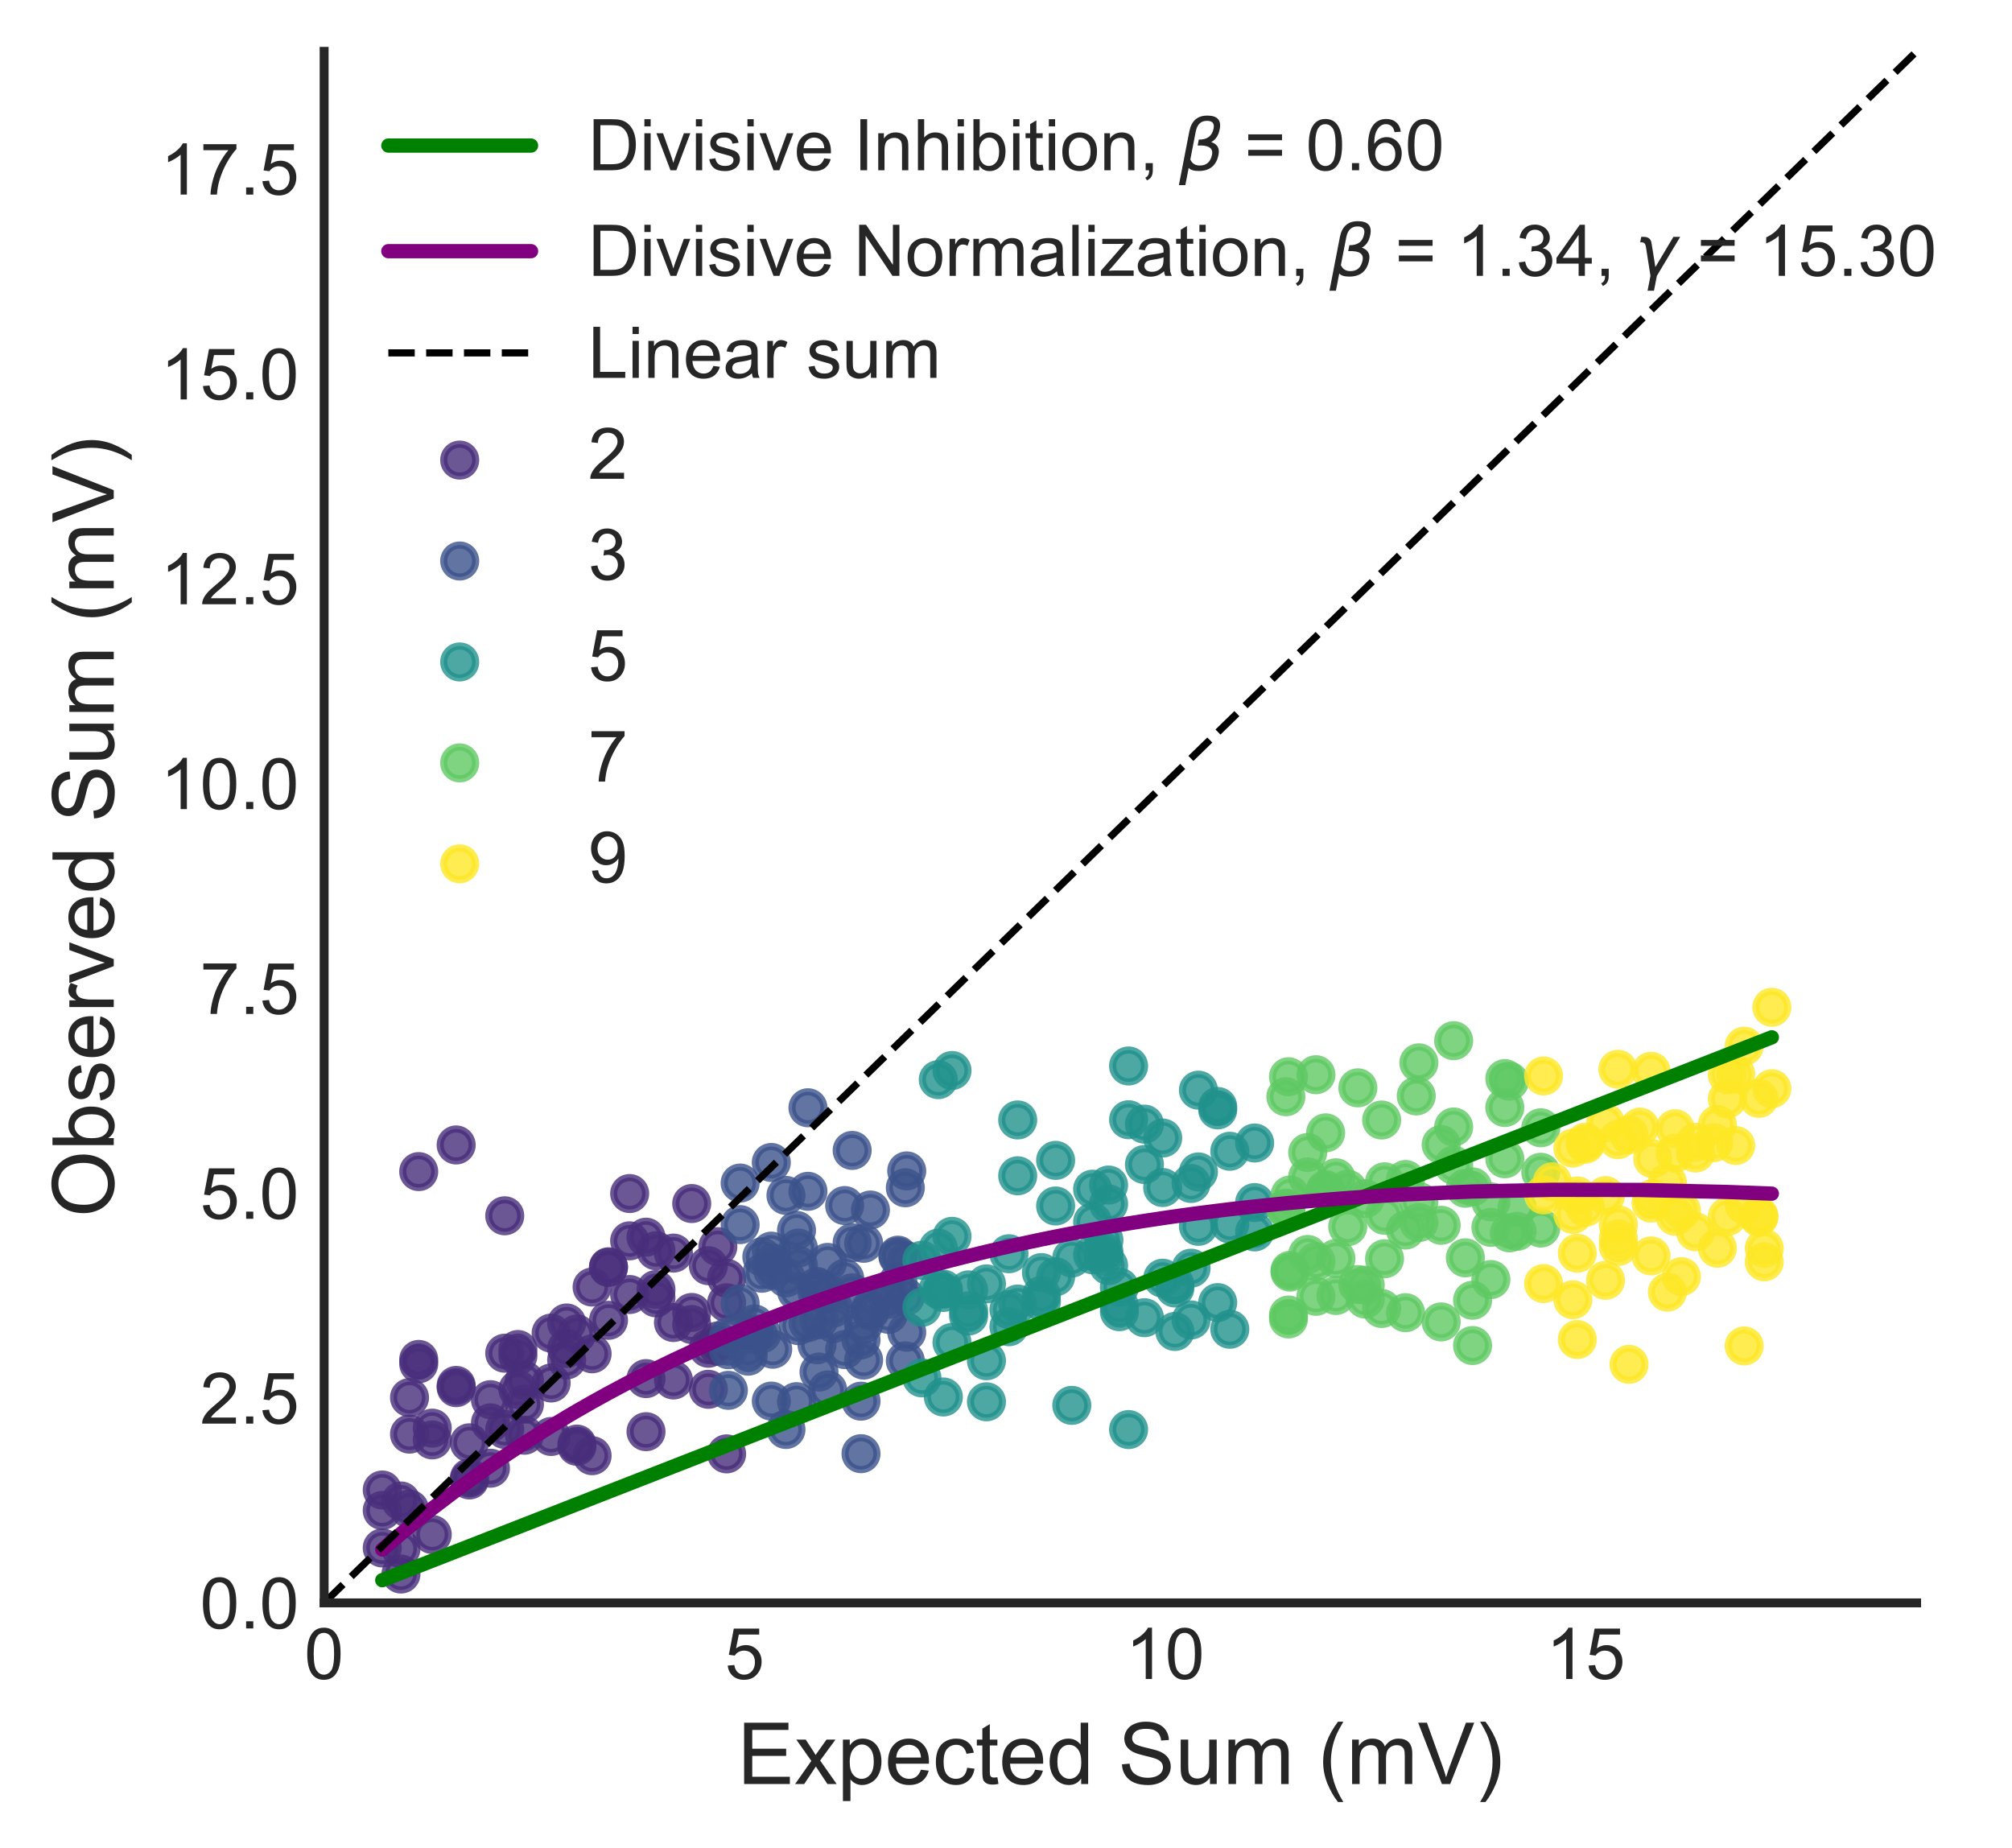 <?xml version="1.0" encoding="utf-8" standalone="no"?>
<!DOCTYPE svg PUBLIC "-//W3C//DTD SVG 1.1//EN"
  "http://www.w3.org/Graphics/SVG/1.1/DTD/svg11.dtd">
<!-- Created with matplotlib (http://matplotlib.org/) -->
<svg height="259pt" version="1.1" viewBox="0 0 282 259" width="282pt" xmlns="http://www.w3.org/2000/svg" xmlns:xlink="http://www.w3.org/1999/xlink">
 <defs>
  <style type="text/css">
*{stroke-linecap:butt;stroke-linejoin:round;}
  </style>
 </defs>
 <g id="figure_1">
  <g id="patch_1">
   <path d="M 0 259.747 
L 282.73 259.747 
L 282.73 0 
L 0 0 
z
" style="fill:none;opacity:0;"/>
  </g>
  <g id="axes_1">
   <g id="patch_2">
    <path d="M 45.43 224.64 
L 268.63 224.64 
L 268.63 7.2 
L 45.43 7.2 
z
" style="fill:none;"/>
   </g>
   <g id="PathCollection_1">
    <defs>
     <path d="M 0 2.236 
C 0.593 2.236 1.162 2 1.581 1.581 
C 2 1.162 2.236 0.593 2.236 0 
C 2.236 -0.593 2 -1.162 1.581 -1.581 
C 1.162 -2 0.593 -2.236 0 -2.236 
C -0.593 -2.236 -1.162 -2 -1.581 -1.581 
C -2 -1.162 -2.236 -0.593 -2.236 0 
C -2.236 0.593 -2 1.162 -1.581 1.581 
C -1.162 2 -0.593 2.236 0 2.236 
z
" id="mbad001c2cf" style="stroke:#472d7b;stroke-opacity:0.8;"/>
    </defs>
    <g clip-path="url(#p4329b24b23)">
     <use style="fill:#472d7b;fill-opacity:0.8;stroke:#472d7b;stroke-opacity:0.8;" x="77.248" xlink:href="#mbad001c2cf" y="193.82"/>
     <use style="fill:#472d7b;fill-opacity:0.8;stroke:#472d7b;stroke-opacity:0.8;" x="77.248" xlink:href="#mbad001c2cf" y="201.316"/>
     <use style="fill:#472d7b;fill-opacity:0.8;stroke:#472d7b;stroke-opacity:0.8;" x="77.248" xlink:href="#mbad001c2cf" y="186.826"/>
     <use style="fill:#472d7b;fill-opacity:0.8;stroke:#472d7b;stroke-opacity:0.8;" x="53.576" xlink:href="#mbad001c2cf" y="216.938"/>
     <use style="fill:#472d7b;fill-opacity:0.8;stroke:#472d7b;stroke-opacity:0.8;" x="53.576" xlink:href="#mbad001c2cf" y="208.816"/>
     <use style="fill:#472d7b;fill-opacity:0.8;stroke:#472d7b;stroke-opacity:0.8;" x="53.576" xlink:href="#mbad001c2cf" y="211.687"/>
     <use style="fill:#472d7b;fill-opacity:0.8;stroke:#472d7b;stroke-opacity:0.8;" x="56.198" xlink:href="#mbad001c2cf" y="220.591"/>
     <use style="fill:#472d7b;fill-opacity:0.8;stroke:#472d7b;stroke-opacity:0.8;" x="56.198" xlink:href="#mbad001c2cf" y="217.053"/>
     <use style="fill:#472d7b;fill-opacity:0.8;stroke:#472d7b;stroke-opacity:0.8;" x="56.198" xlink:href="#mbad001c2cf" y="210.357"/>
     <use style="fill:#472d7b;fill-opacity:0.8;stroke:#472d7b;stroke-opacity:0.8;" x="63.935" xlink:href="#mbad001c2cf" y="160.461"/>
     <use style="fill:#472d7b;fill-opacity:0.8;stroke:#472d7b;stroke-opacity:0.8;" x="63.935" xlink:href="#mbad001c2cf" y="194.473"/>
     <use style="fill:#472d7b;fill-opacity:0.8;stroke:#472d7b;stroke-opacity:0.8;" x="63.935" xlink:href="#mbad001c2cf" y="194.158"/>
     <use style="fill:#472d7b;fill-opacity:0.8;stroke:#472d7b;stroke-opacity:0.8;" x="94.39" xlink:href="#mbad001c2cf" y="193.398"/>
     <use style="fill:#472d7b;fill-opacity:0.8;stroke:#472d7b;stroke-opacity:0.8;" x="94.39" xlink:href="#mbad001c2cf" y="175.617"/>
     <use style="fill:#472d7b;fill-opacity:0.8;stroke:#472d7b;stroke-opacity:0.8;" x="94.39" xlink:href="#mbad001c2cf" y="185.346"/>
     <use style="fill:#472d7b;fill-opacity:0.8;stroke:#472d7b;stroke-opacity:0.8;" x="100.612" xlink:href="#mbad001c2cf" y="188.662"/>
     <use style="fill:#472d7b;fill-opacity:0.8;stroke:#472d7b;stroke-opacity:0.8;" x="100.612" xlink:href="#mbad001c2cf" y="174.713"/>
     <use style="fill:#472d7b;fill-opacity:0.8;stroke:#472d7b;stroke-opacity:0.8;" x="100.612" xlink:href="#mbad001c2cf" y="187.927"/>
     <use style="fill:#472d7b;fill-opacity:0.8;stroke:#472d7b;stroke-opacity:0.8;" x="88.252" xlink:href="#mbad001c2cf" y="181.419"/>
     <use style="fill:#472d7b;fill-opacity:0.8;stroke:#472d7b;stroke-opacity:0.8;" x="88.252" xlink:href="#mbad001c2cf" y="167.27"/>
     <use style="fill:#472d7b;fill-opacity:0.8;stroke:#472d7b;stroke-opacity:0.8;" x="88.252" xlink:href="#mbad001c2cf" y="173.896"/>
     <use style="fill:#472d7b;fill-opacity:0.8;stroke:#472d7b;stroke-opacity:0.8;" x="91.942" xlink:href="#mbad001c2cf" y="181.884"/>
     <use style="fill:#472d7b;fill-opacity:0.8;stroke:#472d7b;stroke-opacity:0.8;" x="91.942" xlink:href="#mbad001c2cf" y="180.728"/>
     <use style="fill:#472d7b;fill-opacity:0.8;stroke:#472d7b;stroke-opacity:0.8;" x="91.942" xlink:href="#mbad001c2cf" y="175.283"/>
     <use style="fill:#472d7b;fill-opacity:0.8;stroke:#472d7b;stroke-opacity:0.8;" x="80.862" xlink:href="#mbad001c2cf" y="186.95"/>
     <use style="fill:#472d7b;fill-opacity:0.8;stroke:#472d7b;stroke-opacity:0.8;" x="80.862" xlink:href="#mbad001c2cf" y="202.695"/>
     <use style="fill:#472d7b;fill-opacity:0.8;stroke:#472d7b;stroke-opacity:0.8;" x="80.862" xlink:href="#mbad001c2cf" y="202.381"/>
     <use style="fill:#472d7b;fill-opacity:0.8;stroke:#472d7b;stroke-opacity:0.8;" x="65.79" xlink:href="#mbad001c2cf" y="202.201"/>
     <use style="fill:#472d7b;fill-opacity:0.8;stroke:#472d7b;stroke-opacity:0.8;" x="65.79" xlink:href="#mbad001c2cf" y="207.41"/>
     <use style="fill:#472d7b;fill-opacity:0.8;stroke:#472d7b;stroke-opacity:0.8;" x="65.79" xlink:href="#mbad001c2cf" y="207.105"/>
     <use style="fill:#472d7b;fill-opacity:0.8;stroke:#472d7b;stroke-opacity:0.8;" x="79.423" xlink:href="#mbad001c2cf" y="188.984"/>
     <use style="fill:#472d7b;fill-opacity:0.8;stroke:#472d7b;stroke-opacity:0.8;" x="79.423" xlink:href="#mbad001c2cf" y="190.583"/>
     <use style="fill:#472d7b;fill-opacity:0.8;stroke:#472d7b;stroke-opacity:0.8;" x="79.423" xlink:href="#mbad001c2cf" y="185.408"/>
     <use style="fill:#472d7b;fill-opacity:0.8;stroke:#472d7b;stroke-opacity:0.8;" x="101.842" xlink:href="#mbad001c2cf" y="203.753"/>
     <use style="fill:#472d7b;fill-opacity:0.8;stroke:#472d7b;stroke-opacity:0.8;" x="101.842" xlink:href="#mbad001c2cf" y="179.137"/>
     <use style="fill:#472d7b;fill-opacity:0.8;stroke:#472d7b;stroke-opacity:0.8;" x="101.842" xlink:href="#mbad001c2cf" y="182.578"/>
     <use style="fill:#472d7b;fill-opacity:0.8;stroke:#472d7b;stroke-opacity:0.8;" x="70.743" xlink:href="#mbad001c2cf" y="200.331"/>
     <use style="fill:#472d7b;fill-opacity:0.8;stroke:#472d7b;stroke-opacity:0.8;" x="70.743" xlink:href="#mbad001c2cf" y="189.646"/>
     <use style="fill:#472d7b;fill-opacity:0.8;stroke:#472d7b;stroke-opacity:0.8;" x="70.743" xlink:href="#mbad001c2cf" y="170.388"/>
     <use style="fill:#472d7b;fill-opacity:0.8;stroke:#472d7b;stroke-opacity:0.8;" x="68.741" xlink:href="#mbad001c2cf" y="196.159"/>
     <use style="fill:#472d7b;fill-opacity:0.8;stroke:#472d7b;stroke-opacity:0.8;" x="68.741" xlink:href="#mbad001c2cf" y="199.404"/>
     <use style="fill:#472d7b;fill-opacity:0.8;stroke:#472d7b;stroke-opacity:0.8;" x="68.741" xlink:href="#mbad001c2cf" y="205.764"/>
     <use style="fill:#472d7b;fill-opacity:0.8;stroke:#472d7b;stroke-opacity:0.8;" x="90.544" xlink:href="#mbad001c2cf" y="200.643"/>
     <use style="fill:#472d7b;fill-opacity:0.8;stroke:#472d7b;stroke-opacity:0.8;" x="90.544" xlink:href="#mbad001c2cf" y="173.385"/>
     <use style="fill:#472d7b;fill-opacity:0.8;stroke:#472d7b;stroke-opacity:0.8;" x="90.544" xlink:href="#mbad001c2cf" y="193.206"/>
     <use style="fill:#472d7b;fill-opacity:0.8;stroke:#472d7b;stroke-opacity:0.8;" x="82.989" xlink:href="#mbad001c2cf" y="180.373"/>
     <use style="fill:#472d7b;fill-opacity:0.8;stroke:#472d7b;stroke-opacity:0.8;" x="82.989" xlink:href="#mbad001c2cf" y="189.729"/>
     <use style="fill:#472d7b;fill-opacity:0.8;stroke:#472d7b;stroke-opacity:0.8;" x="82.989" xlink:href="#mbad001c2cf" y="204.009"/>
     <use style="fill:#472d7b;fill-opacity:0.8;stroke:#472d7b;stroke-opacity:0.8;" x="99.281" xlink:href="#mbad001c2cf" y="177.378"/>
     <use style="fill:#472d7b;fill-opacity:0.8;stroke:#472d7b;stroke-opacity:0.8;" x="99.281" xlink:href="#mbad001c2cf" y="194.705"/>
     <use style="fill:#472d7b;fill-opacity:0.8;stroke:#472d7b;stroke-opacity:0.8;" x="99.281" xlink:href="#mbad001c2cf" y="188.951"/>
     <use style="fill:#472d7b;fill-opacity:0.8;stroke:#472d7b;stroke-opacity:0.8;" x="96.95" xlink:href="#mbad001c2cf" y="183.935"/>
     <use style="fill:#472d7b;fill-opacity:0.8;stroke:#472d7b;stroke-opacity:0.8;" x="96.95" xlink:href="#mbad001c2cf" y="185.628"/>
     <use style="fill:#472d7b;fill-opacity:0.8;stroke:#472d7b;stroke-opacity:0.8;" x="96.95" xlink:href="#mbad001c2cf" y="168.67"/>
     <use style="fill:#472d7b;fill-opacity:0.8;stroke:#472d7b;stroke-opacity:0.8;" x="57.398" xlink:href="#mbad001c2cf" y="195.863"/>
     <use style="fill:#472d7b;fill-opacity:0.8;stroke:#472d7b;stroke-opacity:0.8;" x="57.398" xlink:href="#mbad001c2cf" y="200.986"/>
     <use style="fill:#472d7b;fill-opacity:0.8;stroke:#472d7b;stroke-opacity:0.8;" x="57.398" xlink:href="#mbad001c2cf" y="211.494"/>
     <use style="fill:#472d7b;fill-opacity:0.8;stroke:#472d7b;stroke-opacity:0.8;" x="85.286" xlink:href="#mbad001c2cf" y="177.531"/>
     <use style="fill:#472d7b;fill-opacity:0.8;stroke:#472d7b;stroke-opacity:0.8;" x="85.286" xlink:href="#mbad001c2cf" y="185.036"/>
     <use style="fill:#472d7b;fill-opacity:0.8;stroke:#472d7b;stroke-opacity:0.8;" x="85.286" xlink:href="#mbad001c2cf" y="177.64"/>
     <use style="fill:#472d7b;fill-opacity:0.8;stroke:#472d7b;stroke-opacity:0.8;" x="73.506" xlink:href="#mbad001c2cf" y="193.446"/>
     <use style="fill:#472d7b;fill-opacity:0.8;stroke:#472d7b;stroke-opacity:0.8;" x="73.506" xlink:href="#mbad001c2cf" y="201.14"/>
     <use style="fill:#472d7b;fill-opacity:0.8;stroke:#472d7b;stroke-opacity:0.8;" x="73.506" xlink:href="#mbad001c2cf" y="196.79"/>
     <use style="fill:#472d7b;fill-opacity:0.8;stroke:#472d7b;stroke-opacity:0.8;" x="60.585" xlink:href="#mbad001c2cf" y="200.15"/>
     <use style="fill:#472d7b;fill-opacity:0.8;stroke:#472d7b;stroke-opacity:0.8;" x="60.585" xlink:href="#mbad001c2cf" y="215.054"/>
     <use style="fill:#472d7b;fill-opacity:0.8;stroke:#472d7b;stroke-opacity:0.8;" x="60.585" xlink:href="#mbad001c2cf" y="201.795"/>
     <use style="fill:#472d7b;fill-opacity:0.8;stroke:#472d7b;stroke-opacity:0.8;" x="72.589" xlink:href="#mbad001c2cf" y="189.126"/>
     <use style="fill:#472d7b;fill-opacity:0.8;stroke:#472d7b;stroke-opacity:0.8;" x="72.589" xlink:href="#mbad001c2cf" y="190.001"/>
     <use style="fill:#472d7b;fill-opacity:0.8;stroke:#472d7b;stroke-opacity:0.8;" x="72.589" xlink:href="#mbad001c2cf" y="194.729"/>
     <use style="fill:#472d7b;fill-opacity:0.8;stroke:#472d7b;stroke-opacity:0.8;" x="58.687" xlink:href="#mbad001c2cf" y="190.516"/>
     <use style="fill:#472d7b;fill-opacity:0.8;stroke:#472d7b;stroke-opacity:0.8;" x="58.687" xlink:href="#mbad001c2cf" y="164.194"/>
     <use style="fill:#472d7b;fill-opacity:0.8;stroke:#472d7b;stroke-opacity:0.8;" x="58.687" xlink:href="#mbad001c2cf" y="191.131"/>
    </g>
   </g>
   <g id="PathCollection_2">
    <defs>
     <path d="M 0 2.236 
C 0.593 2.236 1.162 2 1.581 1.581 
C 2 1.162 2.236 0.593 2.236 0 
C 2.236 -0.593 2 -1.162 1.581 -1.581 
C 1.162 -2 0.593 -2.236 0 -2.236 
C -0.593 -2.236 -1.162 -2 -1.581 -1.581 
C -2 -1.162 -2.236 -0.593 -2.236 0 
C -2.236 0.593 -2 1.162 -1.581 1.581 
C -1.162 2 -0.593 2.236 0 2.236 
z
" id="m0c7f5b5b84" style="stroke:#3b528b;stroke-opacity:0.8;"/>
    </defs>
    <g clip-path="url(#p4329b24b23)">
     <use style="fill:#3b528b;fill-opacity:0.8;stroke:#3b528b;stroke-opacity:0.8;" x="126.889" xlink:href="#m0c7f5b5b84" y="166.461"/>
     <use style="fill:#3b528b;fill-opacity:0.8;stroke:#3b528b;stroke-opacity:0.8;" x="126.889" xlink:href="#m0c7f5b5b84" y="190.715"/>
     <use style="fill:#3b528b;fill-opacity:0.8;stroke:#3b528b;stroke-opacity:0.8;" x="126.889" xlink:href="#m0c7f5b5b84" y="181.756"/>
     <use style="fill:#3b528b;fill-opacity:0.8;stroke:#3b528b;stroke-opacity:0.8;" x="116.006" xlink:href="#m0c7f5b5b84" y="181.281"/>
     <use style="fill:#3b528b;fill-opacity:0.8;stroke:#3b528b;stroke-opacity:0.8;" x="116.006" xlink:href="#m0c7f5b5b84" y="176.918"/>
     <use style="fill:#3b528b;fill-opacity:0.8;stroke:#3b528b;stroke-opacity:0.8;" x="116.006" xlink:href="#m0c7f5b5b84" y="194.798"/>
     <use style="fill:#3b528b;fill-opacity:0.8;stroke:#3b528b;stroke-opacity:0.8;" x="102.086" xlink:href="#m0c7f5b5b84" y="194.85"/>
     <use style="fill:#3b528b;fill-opacity:0.8;stroke:#3b528b;stroke-opacity:0.8;" x="102.086" xlink:href="#m0c7f5b5b84" y="187.329"/>
     <use style="fill:#3b528b;fill-opacity:0.8;stroke:#3b528b;stroke-opacity:0.8;" x="102.086" xlink:href="#m0c7f5b5b84" y="189.158"/>
     <use style="fill:#3b528b;fill-opacity:0.8;stroke:#3b528b;stroke-opacity:0.8;" x="104.867" xlink:href="#m0c7f5b5b84" y="189.074"/>
     <use style="fill:#3b528b;fill-opacity:0.8;stroke:#3b528b;stroke-opacity:0.8;" x="104.867" xlink:href="#m0c7f5b5b84" y="190.06"/>
     <use style="fill:#3b528b;fill-opacity:0.8;stroke:#3b528b;stroke-opacity:0.8;" x="116.821" xlink:href="#m0c7f5b5b84" y="183.32"/>
     <use style="fill:#3b528b;fill-opacity:0.8;stroke:#3b528b;stroke-opacity:0.8;" x="116.821" xlink:href="#m0c7f5b5b84" y="185.49"/>
     <use style="fill:#3b528b;fill-opacity:0.8;stroke:#3b528b;stroke-opacity:0.8;" x="108.302" xlink:href="#m0c7f5b5b84" y="176.99"/>
     <use style="fill:#3b528b;fill-opacity:0.8;stroke:#3b528b;stroke-opacity:0.8;" x="108.302" xlink:href="#m0c7f5b5b84" y="189.087"/>
     <use style="fill:#3b528b;fill-opacity:0.8;stroke:#3b528b;stroke-opacity:0.8;" x="108.302" xlink:href="#m0c7f5b5b84" y="178.034"/>
     <use style="fill:#3b528b;fill-opacity:0.8;stroke:#3b528b;stroke-opacity:0.8;" x="114.791" xlink:href="#m0c7f5b5b84" y="180.566"/>
     <use style="fill:#3b528b;fill-opacity:0.8;stroke:#3b528b;stroke-opacity:0.8;" x="114.791" xlink:href="#m0c7f5b5b84" y="184.955"/>
     <use style="fill:#3b528b;fill-opacity:0.8;stroke:#3b528b;stroke-opacity:0.8;" x="114.791" xlink:href="#m0c7f5b5b84" y="192.286"/>
     <use style="fill:#3b528b;fill-opacity:0.8;stroke:#3b528b;stroke-opacity:0.8;" x="111.639" xlink:href="#m0c7f5b5b84" y="180.964"/>
     <use style="fill:#3b528b;fill-opacity:0.8;stroke:#3b528b;stroke-opacity:0.8;" x="111.639" xlink:href="#m0c7f5b5b84" y="172.43"/>
     <use style="fill:#3b528b;fill-opacity:0.8;stroke:#3b528b;stroke-opacity:0.8;" x="111.639" xlink:href="#m0c7f5b5b84" y="196.435"/>
     <use style="fill:#3b528b;fill-opacity:0.8;stroke:#3b528b;stroke-opacity:0.8;" x="114.511" xlink:href="#m0c7f5b5b84" y="181.082"/>
     <use style="fill:#3b528b;fill-opacity:0.8;stroke:#3b528b;stroke-opacity:0.8;" x="114.511" xlink:href="#m0c7f5b5b84" y="180.293"/>
     <use style="fill:#3b528b;fill-opacity:0.8;stroke:#3b528b;stroke-opacity:0.8;" x="114.511" xlink:href="#m0c7f5b5b84" y="188.466"/>
     <use style="fill:#3b528b;fill-opacity:0.8;stroke:#3b528b;stroke-opacity:0.8;" x="108.105" xlink:href="#m0c7f5b5b84" y="175.341"/>
     <use style="fill:#3b528b;fill-opacity:0.8;stroke:#3b528b;stroke-opacity:0.8;" x="108.105" xlink:href="#m0c7f5b5b84" y="162.913"/>
     <use style="fill:#3b528b;fill-opacity:0.8;stroke:#3b528b;stroke-opacity:0.8;" x="108.105" xlink:href="#m0c7f5b5b84" y="196.357"/>
     <use style="fill:#3b528b;fill-opacity:0.8;stroke:#3b528b;stroke-opacity:0.8;" x="111.903" xlink:href="#m0c7f5b5b84" y="185.785"/>
     <use style="fill:#3b528b;fill-opacity:0.8;stroke:#3b528b;stroke-opacity:0.8;" x="111.903" xlink:href="#m0c7f5b5b84" y="174.912"/>
     <use style="fill:#3b528b;fill-opacity:0.8;stroke:#3b528b;stroke-opacity:0.8;" x="111.903" xlink:href="#m0c7f5b5b84" y="177.331"/>
     <use style="fill:#3b528b;fill-opacity:0.8;stroke:#3b528b;stroke-opacity:0.8;" x="120.679" xlink:href="#m0c7f5b5b84" y="203.726"/>
     <use style="fill:#3b528b;fill-opacity:0.8;stroke:#3b528b;stroke-opacity:0.8;" x="120.679" xlink:href="#m0c7f5b5b84" y="196.368"/>
     <use style="fill:#3b528b;fill-opacity:0.8;stroke:#3b528b;stroke-opacity:0.8;" x="120.679" xlink:href="#m0c7f5b5b84" y="187.778"/>
     <use style="fill:#3b528b;fill-opacity:0.8;stroke:#3b528b;stroke-opacity:0.8;" x="119.437" xlink:href="#m0c7f5b5b84" y="161.226"/>
     <use style="fill:#3b528b;fill-opacity:0.8;stroke:#3b528b;stroke-opacity:0.8;" x="119.437" xlink:href="#m0c7f5b5b84" y="174.165"/>
     <use style="fill:#3b528b;fill-opacity:0.8;stroke:#3b528b;stroke-opacity:0.8;" x="119.437" xlink:href="#m0c7f5b5b84" y="181.175"/>
     <use style="fill:#3b528b;fill-opacity:0.8;stroke:#3b528b;stroke-opacity:0.8;" x="121.044" xlink:href="#m0c7f5b5b84" y="190.608"/>
     <use style="fill:#3b528b;fill-opacity:0.8;stroke:#3b528b;stroke-opacity:0.8;" x="121.044" xlink:href="#m0c7f5b5b84" y="185.597"/>
     <use style="fill:#3b528b;fill-opacity:0.8;stroke:#3b528b;stroke-opacity:0.8;" x="121.044" xlink:href="#m0c7f5b5b84" y="174.243"/>
     <use style="fill:#3b528b;fill-opacity:0.8;stroke:#3b528b;stroke-opacity:0.8;" x="113.243" xlink:href="#m0c7f5b5b84" y="166.958"/>
     <use style="fill:#3b528b;fill-opacity:0.8;stroke:#3b528b;stroke-opacity:0.8;" x="113.243" xlink:href="#m0c7f5b5b84" y="185.365"/>
     <use style="fill:#3b528b;fill-opacity:0.8;stroke:#3b528b;stroke-opacity:0.8;" x="113.243" xlink:href="#m0c7f5b5b84" y="155.247"/>
     <use style="fill:#3b528b;fill-opacity:0.8;stroke:#3b528b;stroke-opacity:0.8;" x="118.387" xlink:href="#m0c7f5b5b84" y="189.135"/>
     <use style="fill:#3b528b;fill-opacity:0.8;stroke:#3b528b;stroke-opacity:0.8;" x="118.387" xlink:href="#m0c7f5b5b84" y="179.15"/>
     <use style="fill:#3b528b;fill-opacity:0.8;stroke:#3b528b;stroke-opacity:0.8;" x="118.387" xlink:href="#m0c7f5b5b84" y="168.955"/>
     <use style="fill:#3b528b;fill-opacity:0.8;stroke:#3b528b;stroke-opacity:0.8;" x="103.737" xlink:href="#m0c7f5b5b84" y="165.798"/>
     <use style="fill:#3b528b;fill-opacity:0.8;stroke:#3b528b;stroke-opacity:0.8;" x="103.737" xlink:href="#m0c7f5b5b84" y="182.672"/>
     <use style="fill:#3b528b;fill-opacity:0.8;stroke:#3b528b;stroke-opacity:0.8;" x="103.737" xlink:href="#m0c7f5b5b84" y="171.627"/>
     <use style="fill:#3b528b;fill-opacity:0.8;stroke:#3b528b;stroke-opacity:0.8;" x="110.16" xlink:href="#m0c7f5b5b84" y="167.531"/>
     <use style="fill:#3b528b;fill-opacity:0.8;stroke:#3b528b;stroke-opacity:0.8;" x="110.16" xlink:href="#m0c7f5b5b84" y="179.09"/>
     <use style="fill:#3b528b;fill-opacity:0.8;stroke:#3b528b;stroke-opacity:0.8;" x="110.16" xlink:href="#m0c7f5b5b84" y="200.336"/>
     <use style="fill:#3b528b;fill-opacity:0.8;stroke:#3b528b;stroke-opacity:0.8;" x="106.779" xlink:href="#m0c7f5b5b84" y="186.939"/>
     <use style="fill:#3b528b;fill-opacity:0.8;stroke:#3b528b;stroke-opacity:0.8;" x="106.779" xlink:href="#m0c7f5b5b84" y="176.134"/>
     <use style="fill:#3b528b;fill-opacity:0.8;stroke:#3b528b;stroke-opacity:0.8;" x="106.779" xlink:href="#m0c7f5b5b84" y="178.439"/>
     <use style="fill:#3b528b;fill-opacity:0.8;stroke:#3b528b;stroke-opacity:0.8;" x="124.525" xlink:href="#m0c7f5b5b84" y="184.202"/>
     <use style="fill:#3b528b;fill-opacity:0.8;stroke:#3b528b;stroke-opacity:0.8;" x="124.525" xlink:href="#m0c7f5b5b84" y="180.899"/>
     <use style="fill:#3b528b;fill-opacity:0.8;stroke:#3b528b;stroke-opacity:0.8;" x="124.525" xlink:href="#m0c7f5b5b84" y="182.087"/>
     <use style="fill:#3b528b;fill-opacity:0.8;stroke:#3b528b;stroke-opacity:0.8;" x="121.998" xlink:href="#m0c7f5b5b84" y="183.443"/>
     <use style="fill:#3b528b;fill-opacity:0.8;stroke:#3b528b;stroke-opacity:0.8;" x="121.998" xlink:href="#m0c7f5b5b84" y="183.736"/>
     <use style="fill:#3b528b;fill-opacity:0.8;stroke:#3b528b;stroke-opacity:0.8;" x="121.998" xlink:href="#m0c7f5b5b84" y="169.58"/>
     <use style="fill:#3b528b;fill-opacity:0.8;stroke:#3b528b;stroke-opacity:0.8;" x="105.758" xlink:href="#m0c7f5b5b84" y="187.029"/>
     <use style="fill:#3b528b;fill-opacity:0.8;stroke:#3b528b;stroke-opacity:0.8;" x="105.758" xlink:href="#m0c7f5b5b84" y="185.548"/>
     <use style="fill:#3b528b;fill-opacity:0.8;stroke:#3b528b;stroke-opacity:0.8;" x="105.758" xlink:href="#m0c7f5b5b84" y="186.974"/>
     <use style="fill:#3b528b;fill-opacity:0.8;stroke:#3b528b;stroke-opacity:0.8;" x="125.856" xlink:href="#m0c7f5b5b84" y="179.678"/>
     <use style="fill:#3b528b;fill-opacity:0.8;stroke:#3b528b;stroke-opacity:0.8;" x="125.856" xlink:href="#m0c7f5b5b84" y="175.905"/>
     <use style="fill:#3b528b;fill-opacity:0.8;stroke:#3b528b;stroke-opacity:0.8;" x="125.856" xlink:href="#m0c7f5b5b84" y="176.125"/>
     <use style="fill:#3b528b;fill-opacity:0.8;stroke:#3b528b;stroke-opacity:0.8;" x="127.085" xlink:href="#m0c7f5b5b84" y="176.684"/>
     <use style="fill:#3b528b;fill-opacity:0.8;stroke:#3b528b;stroke-opacity:0.8;" x="127.085" xlink:href="#m0c7f5b5b84" y="164.098"/>
     <use style="fill:#3b528b;fill-opacity:0.8;stroke:#3b528b;stroke-opacity:0.8;" x="127.085" xlink:href="#m0c7f5b5b84" y="186.704"/>
    </g>
   </g>
   <g id="PathCollection_3">
    <defs>
     <path d="M 0 2.236 
C 0.593 2.236 1.162 2 1.581 1.581 
C 2 1.162 2.236 0.593 2.236 0 
C 2.236 -0.593 2 -1.162 1.581 -1.581 
C 1.162 -2 0.593 -2.236 0 -2.236 
C -0.593 -2.236 -1.162 -2 -1.581 -1.581 
C -2 -1.162 -2.236 -0.593 -2.236 0 
C -2.236 0.593 -2 1.162 -1.581 1.581 
C -1.162 2 -0.593 2.236 0 2.236 
z
" id="me5e1e6f9ea" style="stroke:#21918c;stroke-opacity:0.8;"/>
    </defs>
    <g clip-path="url(#p4329b24b23)">
     <use style="fill:#21918c;fill-opacity:0.8;stroke:#21918c;stroke-opacity:0.8;" x="131.509" xlink:href="#me5e1e6f9ea" y="174.917"/>
     <use style="fill:#21918c;fill-opacity:0.8;stroke:#21918c;stroke-opacity:0.8;" x="131.509" xlink:href="#me5e1e6f9ea" y="180.657"/>
     <use style="fill:#21918c;fill-opacity:0.8;stroke:#21918c;stroke-opacity:0.8;" x="131.509" xlink:href="#me5e1e6f9ea" y="151.306"/>
     <use style="fill:#21918c;fill-opacity:0.8;stroke:#21918c;stroke-opacity:0.8;" x="156.895" xlink:href="#me5e1e6f9ea" y="183.827"/>
     <use style="fill:#21918c;fill-opacity:0.8;stroke:#21918c;stroke-opacity:0.8;" x="156.895" xlink:href="#me5e1e6f9ea" y="180.394"/>
     <use style="fill:#21918c;fill-opacity:0.8;stroke:#21918c;stroke-opacity:0.8;" x="156.895" xlink:href="#me5e1e6f9ea" y="183.038"/>
     <use style="fill:#21918c;fill-opacity:0.8;stroke:#21918c;stroke-opacity:0.8;" x="166.942" xlink:href="#me5e1e6f9ea" y="177.731"/>
     <use style="fill:#21918c;fill-opacity:0.8;stroke:#21918c;stroke-opacity:0.8;" x="166.942" xlink:href="#me5e1e6f9ea" y="184.984"/>
     <use style="fill:#21918c;fill-opacity:0.8;stroke:#21918c;stroke-opacity:0.8;" x="166.942" xlink:href="#me5e1e6f9ea" y="165.859"/>
     <use style="fill:#21918c;fill-opacity:0.8;stroke:#21918c;stroke-opacity:0.8;" x="162.963" xlink:href="#me5e1e6f9ea" y="179.134"/>
     <use style="fill:#21918c;fill-opacity:0.8;stroke:#21918c;stroke-opacity:0.8;" x="162.963" xlink:href="#me5e1e6f9ea" y="166.427"/>
     <use style="fill:#21918c;fill-opacity:0.8;stroke:#21918c;stroke-opacity:0.8;" x="162.963" xlink:href="#me5e1e6f9ea" y="159.491"/>
     <use style="fill:#21918c;fill-opacity:0.8;stroke:#21918c;stroke-opacity:0.8;" x="135.757" xlink:href="#me5e1e6f9ea" y="184.43"/>
     <use style="fill:#21918c;fill-opacity:0.8;stroke:#21918c;stroke-opacity:0.8;" x="135.757" xlink:href="#me5e1e6f9ea" y="180.77"/>
     <use style="fill:#21918c;fill-opacity:0.8;stroke:#21918c;stroke-opacity:0.8;" x="135.757" xlink:href="#me5e1e6f9ea" y="183.705"/>
     <use style="fill:#21918c;fill-opacity:0.8;stroke:#21918c;stroke-opacity:0.8;" x="133.432" xlink:href="#me5e1e6f9ea" y="188.138"/>
     <use style="fill:#21918c;fill-opacity:0.8;stroke:#21918c;stroke-opacity:0.8;" x="133.432" xlink:href="#me5e1e6f9ea" y="173.267"/>
     <use style="fill:#21918c;fill-opacity:0.8;stroke:#21918c;stroke-opacity:0.8;" x="133.432" xlink:href="#me5e1e6f9ea" y="150.027"/>
     <use style="fill:#21918c;fill-opacity:0.8;stroke:#21918c;stroke-opacity:0.8;" x="153.14" xlink:href="#me5e1e6f9ea" y="171.255"/>
     <use style="fill:#21918c;fill-opacity:0.8;stroke:#21918c;stroke-opacity:0.8;" x="153.14" xlink:href="#me5e1e6f9ea" y="175.852"/>
     <use style="fill:#21918c;fill-opacity:0.8;stroke:#21918c;stroke-opacity:0.8;" x="153.14" xlink:href="#me5e1e6f9ea" y="166.657"/>
     <use style="fill:#21918c;fill-opacity:0.8;stroke:#21918c;stroke-opacity:0.8;" x="147.956" xlink:href="#me5e1e6f9ea" y="169.014"/>
     <use style="fill:#21918c;fill-opacity:0.8;stroke:#21918c;stroke-opacity:0.8;" x="147.956" xlink:href="#me5e1e6f9ea" y="178.929"/>
     <use style="fill:#21918c;fill-opacity:0.8;stroke:#21918c;stroke-opacity:0.8;" x="147.956" xlink:href="#me5e1e6f9ea" y="162.621"/>
     <use style="fill:#21918c;fill-opacity:0.8;stroke:#21918c;stroke-opacity:0.8;" x="141.416" xlink:href="#me5e1e6f9ea" y="175.706"/>
     <use style="fill:#21918c;fill-opacity:0.8;stroke:#21918c;stroke-opacity:0.8;" x="141.416" xlink:href="#me5e1e6f9ea" y="183.544"/>
     <use style="fill:#21918c;fill-opacity:0.8;stroke:#21918c;stroke-opacity:0.8;" x="141.416" xlink:href="#me5e1e6f9ea" y="185.931"/>
     <use style="fill:#21918c;fill-opacity:0.8;stroke:#21918c;stroke-opacity:0.8;" x="142.64" xlink:href="#me5e1e6f9ea" y="164.781"/>
     <use style="fill:#21918c;fill-opacity:0.8;stroke:#21918c;stroke-opacity:0.8;" x="142.64" xlink:href="#me5e1e6f9ea" y="156.955"/>
     <use style="fill:#21918c;fill-opacity:0.8;stroke:#21918c;stroke-opacity:0.8;" x="142.64" xlink:href="#me5e1e6f9ea" y="182.755"/>
     <use style="fill:#21918c;fill-opacity:0.8;stroke:#21918c;stroke-opacity:0.8;" x="150.22" xlink:href="#me5e1e6f9ea" y="196.956"/>
     <use style="fill:#21918c;fill-opacity:0.8;stroke:#21918c;stroke-opacity:0.8;" x="150.22" xlink:href="#me5e1e6f9ea" y="176.309"/>
     <use style="fill:#21918c;fill-opacity:0.8;stroke:#21918c;stroke-opacity:0.8;" x="160.403" xlink:href="#me5e1e6f9ea" y="157.539"/>
     <use style="fill:#21918c;fill-opacity:0.8;stroke:#21918c;stroke-opacity:0.8;" x="160.403" xlink:href="#me5e1e6f9ea" y="184.667"/>
     <use style="fill:#21918c;fill-opacity:0.8;stroke:#21918c;stroke-opacity:0.8;" x="160.403" xlink:href="#me5e1e6f9ea" y="163.202"/>
     <use style="fill:#21918c;fill-opacity:0.8;stroke:#21918c;stroke-opacity:0.8;" x="175.849" xlink:href="#me5e1e6f9ea" y="172.644"/>
     <use style="fill:#21918c;fill-opacity:0.8;stroke:#21918c;stroke-opacity:0.8;" x="175.849" xlink:href="#me5e1e6f9ea" y="160.186"/>
     <use style="fill:#21918c;fill-opacity:0.8;stroke:#21918c;stroke-opacity:0.8;" x="175.849" xlink:href="#me5e1e6f9ea" y="168.534"/>
     <use style="fill:#21918c;fill-opacity:0.8;stroke:#21918c;stroke-opacity:0.8;" x="155.379" xlink:href="#me5e1e6f9ea" y="168.718"/>
     <use style="fill:#21918c;fill-opacity:0.8;stroke:#21918c;stroke-opacity:0.8;" x="155.379" xlink:href="#me5e1e6f9ea" y="166.079"/>
     <use style="fill:#21918c;fill-opacity:0.8;stroke:#21918c;stroke-opacity:0.8;" x="155.379" xlink:href="#me5e1e6f9ea" y="177.369"/>
     <use style="fill:#21918c;fill-opacity:0.8;stroke:#21918c;stroke-opacity:0.8;" x="158.182" xlink:href="#me5e1e6f9ea" y="200.346"/>
     <use style="fill:#21918c;fill-opacity:0.8;stroke:#21918c;stroke-opacity:0.8;" x="158.182" xlink:href="#me5e1e6f9ea" y="149.392"/>
     <use style="fill:#21918c;fill-opacity:0.8;stroke:#21918c;stroke-opacity:0.8;" x="158.182" xlink:href="#me5e1e6f9ea" y="156.924"/>
     <use style="fill:#21918c;fill-opacity:0.8;stroke:#21918c;stroke-opacity:0.8;" x="132.223" xlink:href="#me5e1e6f9ea" y="181.133"/>
     <use style="fill:#21918c;fill-opacity:0.8;stroke:#21918c;stroke-opacity:0.8;" x="132.223" xlink:href="#me5e1e6f9ea" y="195.781"/>
     <use style="fill:#21918c;fill-opacity:0.8;stroke:#21918c;stroke-opacity:0.8;" x="132.223" xlink:href="#me5e1e6f9ea" y="180.67"/>
     <use style="fill:#21918c;fill-opacity:0.8;stroke:#21918c;stroke-opacity:0.8;" x="167.971" xlink:href="#me5e1e6f9ea" y="164.239"/>
     <use style="fill:#21918c;fill-opacity:0.8;stroke:#21918c;stroke-opacity:0.8;" x="167.971" xlink:href="#me5e1e6f9ea" y="171.866"/>
     <use style="fill:#21918c;fill-opacity:0.8;stroke:#21918c;stroke-opacity:0.8;" x="167.971" xlink:href="#me5e1e6f9ea" y="152.782"/>
     <use style="fill:#21918c;fill-opacity:0.8;stroke:#21918c;stroke-opacity:0.8;" x="129.216" xlink:href="#me5e1e6f9ea" y="176.617"/>
     <use style="fill:#21918c;fill-opacity:0.8;stroke:#21918c;stroke-opacity:0.8;" x="129.216" xlink:href="#me5e1e6f9ea" y="183.214"/>
     <use style="fill:#21918c;fill-opacity:0.8;stroke:#21918c;stroke-opacity:0.8;" x="129.216" xlink:href="#me5e1e6f9ea" y="193.105"/>
     <use style="fill:#21918c;fill-opacity:0.8;stroke:#21918c;stroke-opacity:0.8;" x="164.669" xlink:href="#me5e1e6f9ea" y="180.01"/>
     <use style="fill:#21918c;fill-opacity:0.8;stroke:#21918c;stroke-opacity:0.8;" x="164.669" xlink:href="#me5e1e6f9ea" y="186.598"/>
     <use style="fill:#21918c;fill-opacity:0.8;stroke:#21918c;stroke-opacity:0.8;" x="164.669" xlink:href="#me5e1e6f9ea" y="180.506"/>
     <use style="fill:#21918c;fill-opacity:0.8;stroke:#21918c;stroke-opacity:0.8;" x="172.368" xlink:href="#me5e1e6f9ea" y="186.289"/>
     <use style="fill:#21918c;fill-opacity:0.8;stroke:#21918c;stroke-opacity:0.8;" x="172.368" xlink:href="#me5e1e6f9ea" y="171.542"/>
     <use style="fill:#21918c;fill-opacity:0.8;stroke:#21918c;stroke-opacity:0.8;" x="172.368" xlink:href="#me5e1e6f9ea" y="161.343"/>
     <use style="fill:#21918c;fill-opacity:0.8;stroke:#21918c;stroke-opacity:0.8;" x="145.967" xlink:href="#me5e1e6f9ea" y="181.54"/>
     <use style="fill:#21918c;fill-opacity:0.8;stroke:#21918c;stroke-opacity:0.8;" x="145.967" xlink:href="#me5e1e6f9ea" y="178.343"/>
     <use style="fill:#21918c;fill-opacity:0.8;stroke:#21918c;stroke-opacity:0.8;" x="145.967" xlink:href="#me5e1e6f9ea" y="182.386"/>
     <use style="fill:#21918c;fill-opacity:0.8;stroke:#21918c;stroke-opacity:0.8;" x="170.672" xlink:href="#me5e1e6f9ea" y="182.552"/>
     <use style="fill:#21918c;fill-opacity:0.8;stroke:#21918c;stroke-opacity:0.8;" x="170.672" xlink:href="#me5e1e6f9ea" y="155.069"/>
     <use style="fill:#21918c;fill-opacity:0.8;stroke:#21918c;stroke-opacity:0.8;" x="170.672" xlink:href="#me5e1e6f9ea" y="155.545"/>
     <use style="fill:#21918c;fill-opacity:0.8;stroke:#21918c;stroke-opacity:0.8;" x="154.725" xlink:href="#me5e1e6f9ea" y="173.79"/>
     <use style="fill:#21918c;fill-opacity:0.8;stroke:#21918c;stroke-opacity:0.8;" x="154.725" xlink:href="#me5e1e6f9ea" y="176.056"/>
     <use style="fill:#21918c;fill-opacity:0.8;stroke:#21918c;stroke-opacity:0.8;" x="154.725" xlink:href="#me5e1e6f9ea" y="175.415"/>
     <use style="fill:#21918c;fill-opacity:0.8;stroke:#21918c;stroke-opacity:0.8;" x="138.259" xlink:href="#me5e1e6f9ea" y="196.457"/>
     <use style="fill:#21918c;fill-opacity:0.8;stroke:#21918c;stroke-opacity:0.8;" x="138.259" xlink:href="#me5e1e6f9ea" y="190.703"/>
     <use style="fill:#21918c;fill-opacity:0.8;stroke:#21918c;stroke-opacity:0.8;" x="138.259" xlink:href="#me5e1e6f9ea" y="179.929"/>
    </g>
   </g>
   <g id="PathCollection_4">
    <defs>
     <path d="M 0 2.236 
C 0.593 2.236 1.162 2 1.581 1.581 
C 2 1.162 2.236 0.593 2.236 0 
C 2.236 -0.593 2 -1.162 1.581 -1.581 
C 1.162 -2 0.593 -2.236 0 -2.236 
C -0.593 -2.236 -1.162 -2 -1.581 -1.581 
C -2 -1.162 -2.236 -0.593 -2.236 0 
C -2.236 0.593 -2 1.162 -1.581 1.581 
C -1.162 2 -0.593 2.236 0 2.236 
z
" id="m46ac23f444" style="stroke:#5ec962;stroke-opacity:0.8;"/>
    </defs>
    <g clip-path="url(#p4329b24b23)">
     <use style="fill:#5ec962;fill-opacity:0.8;stroke:#5ec962;stroke-opacity:0.8;" x="198.867" xlink:href="#m46ac23f444" y="168.379"/>
     <use style="fill:#5ec962;fill-opacity:0.8;stroke:#5ec962;stroke-opacity:0.8;" x="198.867" xlink:href="#m46ac23f444" y="171.333"/>
     <use style="fill:#5ec962;fill-opacity:0.8;stroke:#5ec962;stroke-opacity:0.8;" x="198.867" xlink:href="#m46ac23f444" y="148.95"/>
     <use style="fill:#5ec962;fill-opacity:0.8;stroke:#5ec962;stroke-opacity:0.8;" x="215.955" xlink:href="#m46ac23f444" y="158.052"/>
     <use style="fill:#5ec962;fill-opacity:0.8;stroke:#5ec962;stroke-opacity:0.8;" x="215.955" xlink:href="#m46ac23f444" y="172.104"/>
     <use style="fill:#5ec962;fill-opacity:0.8;stroke:#5ec962;stroke-opacity:0.8;" x="215.955" xlink:href="#m46ac23f444" y="164.287"/>
     <use style="fill:#5ec962;fill-opacity:0.8;stroke:#5ec962;stroke-opacity:0.8;" x="180.809" xlink:href="#m46ac23f444" y="167.48"/>
     <use style="fill:#5ec962;fill-opacity:0.8;stroke:#5ec962;stroke-opacity:0.8;" x="180.809" xlink:href="#m46ac23f444" y="178.029"/>
     <use style="fill:#5ec962;fill-opacity:0.8;stroke:#5ec962;stroke-opacity:0.8;" x="180.809" xlink:href="#m46ac23f444" y="178.282"/>
     <use style="fill:#5ec962;fill-opacity:0.8;stroke:#5ec962;stroke-opacity:0.8;" x="194.059" xlink:href="#m46ac23f444" y="165.623"/>
     <use style="fill:#5ec962;fill-opacity:0.8;stroke:#5ec962;stroke-opacity:0.8;" x="194.059" xlink:href="#m46ac23f444" y="176.409"/>
     <use style="fill:#5ec962;fill-opacity:0.8;stroke:#5ec962;stroke-opacity:0.8;" x="194.059" xlink:href="#m46ac23f444" y="170.32"/>
     <use style="fill:#5ec962;fill-opacity:0.8;stroke:#5ec962;stroke-opacity:0.8;" x="206.393" xlink:href="#m46ac23f444" y="182.227"/>
     <use style="fill:#5ec962;fill-opacity:0.8;stroke:#5ec962;stroke-opacity:0.8;" x="206.393" xlink:href="#m46ac23f444" y="188.57"/>
     <use style="fill:#5ec962;fill-opacity:0.8;stroke:#5ec962;stroke-opacity:0.8;" x="206.393" xlink:href="#m46ac23f444" y="166.334"/>
     <use style="fill:#5ec962;fill-opacity:0.8;stroke:#5ec962;stroke-opacity:0.8;" x="180.224" xlink:href="#m46ac23f444" y="153.702"/>
     <use style="fill:#5ec962;fill-opacity:0.8;stroke:#5ec962;stroke-opacity:0.8;" x="180.224" xlink:href="#m46ac23f444" y="169.4"/>
     <use style="fill:#5ec962;fill-opacity:0.8;stroke:#5ec962;stroke-opacity:0.8;" x="180.224" xlink:href="#m46ac23f444" y="169.316"/>
     <use style="fill:#5ec962;fill-opacity:0.8;stroke:#5ec962;stroke-opacity:0.8;" x="193.65" xlink:href="#m46ac23f444" y="156.966"/>
     <use style="fill:#5ec962;fill-opacity:0.8;stroke:#5ec962;stroke-opacity:0.8;" x="193.65" xlink:href="#m46ac23f444" y="183.38"/>
     <use style="fill:#5ec962;fill-opacity:0.8;stroke:#5ec962;stroke-opacity:0.8;" x="184.439" xlink:href="#m46ac23f444" y="181.672"/>
     <use style="fill:#5ec962;fill-opacity:0.8;stroke:#5ec962;stroke-opacity:0.8;" x="184.439" xlink:href="#m46ac23f444" y="176.803"/>
     <use style="fill:#5ec962;fill-opacity:0.8;stroke:#5ec962;stroke-opacity:0.8;" x="184.439" xlink:href="#m46ac23f444" y="150.617"/>
     <use style="fill:#5ec962;fill-opacity:0.8;stroke:#5ec962;stroke-opacity:0.8;" x="190.318" xlink:href="#m46ac23f444" y="152.458"/>
     <use style="fill:#5ec962;fill-opacity:0.8;stroke:#5ec962;stroke-opacity:0.8;" x="190.318" xlink:href="#m46ac23f444" y="180.022"/>
     <use style="fill:#5ec962;fill-opacity:0.8;stroke:#5ec962;stroke-opacity:0.8;" x="211.558" xlink:href="#m46ac23f444" y="151.527"/>
     <use style="fill:#5ec962;fill-opacity:0.8;stroke:#5ec962;stroke-opacity:0.8;" x="211.558" xlink:href="#m46ac23f444" y="172.779"/>
     <use style="fill:#5ec962;fill-opacity:0.8;stroke:#5ec962;stroke-opacity:0.8;" x="196.997" xlink:href="#m46ac23f444" y="183.966"/>
     <use style="fill:#5ec962;fill-opacity:0.8;stroke:#5ec962;stroke-opacity:0.8;" x="196.997" xlink:href="#m46ac23f444" y="172.384"/>
     <use style="fill:#5ec962;fill-opacity:0.8;stroke:#5ec962;stroke-opacity:0.8;" x="196.997" xlink:href="#m46ac23f444" y="165.3"/>
     <use style="fill:#5ec962;fill-opacity:0.8;stroke:#5ec962;stroke-opacity:0.8;" x="203.745" xlink:href="#m46ac23f444" y="145.847"/>
     <use style="fill:#5ec962;fill-opacity:0.8;stroke:#5ec962;stroke-opacity:0.8;" x="203.745" xlink:href="#m46ac23f444" y="157.941"/>
     <use style="fill:#5ec962;fill-opacity:0.8;stroke:#5ec962;stroke-opacity:0.8;" x="203.745" xlink:href="#m46ac23f444" y="163.295"/>
     <use style="fill:#5ec962;fill-opacity:0.8;stroke:#5ec962;stroke-opacity:0.8;" x="180.592" xlink:href="#m46ac23f444" y="184.843"/>
     <use style="fill:#5ec962;fill-opacity:0.8;stroke:#5ec962;stroke-opacity:0.8;" x="180.592" xlink:href="#m46ac23f444" y="150.901"/>
     <use style="fill:#5ec962;fill-opacity:0.8;stroke:#5ec962;stroke-opacity:0.8;" x="180.592" xlink:href="#m46ac23f444" y="184.297"/>
     <use style="fill:#5ec962;fill-opacity:0.8;stroke:#5ec962;stroke-opacity:0.8;" x="183.284" xlink:href="#m46ac23f444" y="164.938"/>
     <use style="fill:#5ec962;fill-opacity:0.8;stroke:#5ec962;stroke-opacity:0.8;" x="183.284" xlink:href="#m46ac23f444" y="175.806"/>
     <use style="fill:#5ec962;fill-opacity:0.8;stroke:#5ec962;stroke-opacity:0.8;" x="183.284" xlink:href="#m46ac23f444" y="161.516"/>
     <use style="fill:#5ec962;fill-opacity:0.8;stroke:#5ec962;stroke-opacity:0.8;" x="212.63" xlink:href="#m46ac23f444" y="169.23"/>
     <use style="fill:#5ec962;fill-opacity:0.8;stroke:#5ec962;stroke-opacity:0.8;" x="212.63" xlink:href="#m46ac23f444" y="172.565"/>
     <use style="fill:#5ec962;fill-opacity:0.8;stroke:#5ec962;stroke-opacity:0.8;" x="191.351" xlink:href="#m46ac23f444" y="167.988"/>
     <use style="fill:#5ec962;fill-opacity:0.8;stroke:#5ec962;stroke-opacity:0.8;" x="191.351" xlink:href="#m46ac23f444" y="180.11"/>
     <use style="fill:#5ec962;fill-opacity:0.8;stroke:#5ec962;stroke-opacity:0.8;" x="191.351" xlink:href="#m46ac23f444" y="182.061"/>
     <use style="fill:#5ec962;fill-opacity:0.8;stroke:#5ec962;stroke-opacity:0.8;" x="208.963" xlink:href="#m46ac23f444" y="168.43"/>
     <use style="fill:#5ec962;fill-opacity:0.8;stroke:#5ec962;stroke-opacity:0.8;" x="208.963" xlink:href="#m46ac23f444" y="179.324"/>
     <use style="fill:#5ec962;fill-opacity:0.8;stroke:#5ec962;stroke-opacity:0.8;" x="208.963" xlink:href="#m46ac23f444" y="172.008"/>
     <use style="fill:#5ec962;fill-opacity:0.8;stroke:#5ec962;stroke-opacity:0.8;" x="185.802" xlink:href="#m46ac23f444" y="166.715"/>
     <use style="fill:#5ec962;fill-opacity:0.8;stroke:#5ec962;stroke-opacity:0.8;" x="185.802" xlink:href="#m46ac23f444" y="166.95"/>
     <use style="fill:#5ec962;fill-opacity:0.8;stroke:#5ec962;stroke-opacity:0.8;" x="185.802" xlink:href="#m46ac23f444" y="158.766"/>
     <use style="fill:#5ec962;fill-opacity:0.8;stroke:#5ec962;stroke-opacity:0.8;" x="210.916" xlink:href="#m46ac23f444" y="155.213"/>
     <use style="fill:#5ec962;fill-opacity:0.8;stroke:#5ec962;stroke-opacity:0.8;" x="210.916" xlink:href="#m46ac23f444" y="162.4"/>
     <use style="fill:#5ec962;fill-opacity:0.8;stroke:#5ec962;stroke-opacity:0.8;" x="210.916" xlink:href="#m46ac23f444" y="151.158"/>
     <use style="fill:#5ec962;fill-opacity:0.8;stroke:#5ec962;stroke-opacity:0.8;" x="198.5" xlink:href="#m46ac23f444" y="153.589"/>
     <use style="fill:#5ec962;fill-opacity:0.8;stroke:#5ec962;stroke-opacity:0.8;" x="187.243" xlink:href="#m46ac23f444" y="165.06"/>
     <use style="fill:#5ec962;fill-opacity:0.8;stroke:#5ec962;stroke-opacity:0.8;" x="187.243" xlink:href="#m46ac23f444" y="181.558"/>
     <use style="fill:#5ec962;fill-opacity:0.8;stroke:#5ec962;stroke-opacity:0.8;" x="187.243" xlink:href="#m46ac23f444" y="176.374"/>
     <use style="fill:#5ec962;fill-opacity:0.8;stroke:#5ec962;stroke-opacity:0.8;" x="188.897" xlink:href="#m46ac23f444" y="166.657"/>
     <use style="fill:#5ec962;fill-opacity:0.8;stroke:#5ec962;stroke-opacity:0.8;" x="188.897" xlink:href="#m46ac23f444" y="171.911"/>
     <use style="fill:#5ec962;fill-opacity:0.8;stroke:#5ec962;stroke-opacity:0.8;" x="205.384" xlink:href="#m46ac23f444" y="166.529"/>
     <use style="fill:#5ec962;fill-opacity:0.8;stroke:#5ec962;stroke-opacity:0.8;" x="205.384" xlink:href="#m46ac23f444" y="176.28"/>
     <use style="fill:#5ec962;fill-opacity:0.8;stroke:#5ec962;stroke-opacity:0.8;" x="201.994" xlink:href="#m46ac23f444" y="171.718"/>
     <use style="fill:#5ec962;fill-opacity:0.8;stroke:#5ec962;stroke-opacity:0.8;" x="201.994" xlink:href="#m46ac23f444" y="160.403"/>
     <use style="fill:#5ec962;fill-opacity:0.8;stroke:#5ec962;stroke-opacity:0.8;" x="201.994" xlink:href="#m46ac23f444" y="185.257"/>
    </g>
   </g>
   <g id="PathCollection_5">
    <defs>
     <path d="M 0 2.236 
C 0.593 2.236 1.162 2 1.581 1.581 
C 2 1.162 2.236 0.593 2.236 0 
C 2.236 -0.593 2 -1.162 1.581 -1.581 
C 1.162 -2 0.593 -2.236 0 -2.236 
C -0.593 -2.236 -1.162 -2 -1.581 -1.581 
C -2 -1.162 -2.236 -0.593 -2.236 0 
C -2.236 0.593 -2 1.162 -1.581 1.581 
C -1.162 2 -0.593 2.236 0 2.236 
z
" id="md52144433e" style="stroke:#fde725;stroke-opacity:0.8;"/>
    </defs>
    <g clip-path="url(#p4329b24b23)">
     <use style="fill:#fde725;fill-opacity:0.8;stroke:#fde725;stroke-opacity:0.8;" x="226.76" xlink:href="#md52144433e" y="149.853"/>
     <use style="fill:#fde725;fill-opacity:0.8;stroke:#fde725;stroke-opacity:0.8;" x="226.76" xlink:href="#md52144433e" y="159.723"/>
     <use style="fill:#fde725;fill-opacity:0.8;stroke:#fde725;stroke-opacity:0.8;" x="247.279" xlink:href="#md52144433e" y="176.839"/>
     <use style="fill:#fde725;fill-opacity:0.8;stroke:#fde725;stroke-opacity:0.8;" x="247.279" xlink:href="#md52144433e" y="174.942"/>
     <use style="fill:#fde725;fill-opacity:0.8;stroke:#fde725;stroke-opacity:0.8;" x="240.184" xlink:href="#md52144433e" y="160.145"/>
     <use style="fill:#fde725;fill-opacity:0.8;stroke:#fde725;stroke-opacity:0.8;" x="243.278" xlink:href="#md52144433e" y="160.541"/>
     <use style="fill:#fde725;fill-opacity:0.8;stroke:#fde725;stroke-opacity:0.8;" x="243.278" xlink:href="#md52144433e" y="150.539"/>
     <use style="fill:#fde725;fill-opacity:0.8;stroke:#fde725;stroke-opacity:0.8;" x="216.345" xlink:href="#md52144433e" y="167.461"/>
     <use style="fill:#fde725;fill-opacity:0.8;stroke:#fde725;stroke-opacity:0.8;" x="216.345" xlink:href="#md52144433e" y="150.789"/>
     <use style="fill:#fde725;fill-opacity:0.8;stroke:#fde725;stroke-opacity:0.8;" x="216.345" xlink:href="#md52144433e" y="179.887"/>
     <use style="fill:#fde725;fill-opacity:0.8;stroke:#fde725;stroke-opacity:0.8;" x="248.339" xlink:href="#md52144433e" y="152.578"/>
     <use style="fill:#fde725;fill-opacity:0.8;stroke:#fde725;stroke-opacity:0.8;" x="248.339" xlink:href="#md52144433e" y="141.166"/>
     <use style="fill:#fde725;fill-opacity:0.8;stroke:#fde725;stroke-opacity:0.8;" x="242.098" xlink:href="#md52144433e" y="150.618"/>
     <use style="fill:#fde725;fill-opacity:0.8;stroke:#fde725;stroke-opacity:0.8;" x="242.098" xlink:href="#md52144433e" y="170.504"/>
     <use style="fill:#fde725;fill-opacity:0.8;stroke:#fde725;stroke-opacity:0.8;" x="242.098" xlink:href="#md52144433e" y="154.012"/>
     <use style="fill:#fde725;fill-opacity:0.8;stroke:#fde725;stroke-opacity:0.8;" x="235.667" xlink:href="#md52144433e" y="178.915"/>
     <use style="fill:#fde725;fill-opacity:0.8;stroke:#fde725;stroke-opacity:0.8;" x="235.667" xlink:href="#md52144433e" y="169.625"/>
     <use style="fill:#fde725;fill-opacity:0.8;stroke:#fde725;stroke-opacity:0.8;" x="246.518" xlink:href="#md52144433e" y="170.361"/>
     <use style="fill:#fde725;fill-opacity:0.8;stroke:#fde725;stroke-opacity:0.8;" x="246.518" xlink:href="#md52144433e" y="153.932"/>
     <use style="fill:#fde725;fill-opacity:0.8;stroke:#fde725;stroke-opacity:0.8;" x="246.518" xlink:href="#md52144433e" y="170.596"/>
     <use style="fill:#fde725;fill-opacity:0.8;stroke:#fde725;stroke-opacity:0.8;" x="217.572" xlink:href="#md52144433e" y="165.621"/>
     <use style="fill:#fde725;fill-opacity:0.8;stroke:#fde725;stroke-opacity:0.8;" x="231.643" xlink:href="#md52144433e" y="167.973"/>
     <use style="fill:#fde725;fill-opacity:0.8;stroke:#fde725;stroke-opacity:0.8;" x="231.643" xlink:href="#md52144433e" y="162.399"/>
     <use style="fill:#fde725;fill-opacity:0.8;stroke:#fde725;stroke-opacity:0.8;" x="237.649" xlink:href="#md52144433e" y="161.591"/>
     <use style="fill:#fde725;fill-opacity:0.8;stroke:#fde725;stroke-opacity:0.8;" x="237.649" xlink:href="#md52144433e" y="172.634"/>
     <use style="fill:#fde725;fill-opacity:0.8;stroke:#fde725;stroke-opacity:0.8;" x="237.649" xlink:href="#md52144433e" y="160.084"/>
     <use style="fill:#fde725;fill-opacity:0.8;stroke:#fde725;stroke-opacity:0.8;" x="226.828" xlink:href="#md52144433e" y="171.659"/>
     <use style="fill:#fde725;fill-opacity:0.8;stroke:#fde725;stroke-opacity:0.8;" x="226.828" xlink:href="#md52144433e" y="174.682"/>
     <use style="fill:#fde725;fill-opacity:0.8;stroke:#fde725;stroke-opacity:0.8;" x="226.828" xlink:href="#md52144433e" y="173.596"/>
     <use style="fill:#fde725;fill-opacity:0.8;stroke:#fde725;stroke-opacity:0.8;" x="233.702" xlink:href="#md52144433e" y="181.088"/>
     <use style="fill:#fde725;fill-opacity:0.8;stroke:#fde725;stroke-opacity:0.8;" x="233.702" xlink:href="#md52144433e" y="165.731"/>
     <use style="fill:#fde725;fill-opacity:0.8;stroke:#fde725;stroke-opacity:0.8;" x="229.845" xlink:href="#md52144433e" y="157.954"/>
     <use style="fill:#fde725;fill-opacity:0.8;stroke:#fde725;stroke-opacity:0.8;" x="234.789" xlink:href="#md52144433e" y="158.182"/>
     <use style="fill:#fde725;fill-opacity:0.8;stroke:#fde725;stroke-opacity:0.8;" x="234.789" xlink:href="#md52144433e" y="161.616"/>
     <use style="fill:#fde725;fill-opacity:0.8;stroke:#fde725;stroke-opacity:0.8;" x="234.789" xlink:href="#md52144433e" y="170.456"/>
     <use style="fill:#fde725;fill-opacity:0.8;stroke:#fde725;stroke-opacity:0.8;" x="220.453" xlink:href="#md52144433e" y="170.192"/>
     <use style="fill:#fde725;fill-opacity:0.8;stroke:#fde725;stroke-opacity:0.8;" x="220.453" xlink:href="#md52144433e" y="160.898"/>
     <use style="fill:#fde725;fill-opacity:0.8;stroke:#fde725;stroke-opacity:0.8;" x="220.453" xlink:href="#md52144433e" y="182.152"/>
     <use style="fill:#fde725;fill-opacity:0.8;stroke:#fde725;stroke-opacity:0.8;" x="240.706" xlink:href="#md52144433e" y="157.601"/>
     <use style="fill:#fde725;fill-opacity:0.8;stroke:#fde725;stroke-opacity:0.8;" x="240.706" xlink:href="#md52144433e" y="174.93"/>
     <use style="fill:#fde725;fill-opacity:0.8;stroke:#fde725;stroke-opacity:0.8;" x="221.075" xlink:href="#md52144433e" y="167.599"/>
     <use style="fill:#fde725;fill-opacity:0.8;stroke:#fde725;stroke-opacity:0.8;" x="221.075" xlink:href="#md52144433e" y="175.636"/>
     <use style="fill:#fde725;fill-opacity:0.8;stroke:#fde725;stroke-opacity:0.8;" x="221.075" xlink:href="#md52144433e" y="187.732"/>
     <use style="fill:#fde725;fill-opacity:0.8;stroke:#fde725;stroke-opacity:0.8;" x="222.2" xlink:href="#md52144433e" y="169.213"/>
     <use style="fill:#fde725;fill-opacity:0.8;stroke:#fde725;stroke-opacity:0.8;" x="222.2" xlink:href="#md52144433e" y="160.352"/>
     <use style="fill:#fde725;fill-opacity:0.8;stroke:#fde725;stroke-opacity:0.8;" x="222.2" xlink:href="#md52144433e" y="160.07"/>
     <use style="fill:#fde725;fill-opacity:0.8;stroke:#fde725;stroke-opacity:0.8;" x="228.325" xlink:href="#md52144433e" y="191.21"/>
     <use style="fill:#fde725;fill-opacity:0.8;stroke:#fde725;stroke-opacity:0.8;" x="228.325" xlink:href="#md52144433e" y="159.031"/>
     <use style="fill:#fde725;fill-opacity:0.8;stroke:#fde725;stroke-opacity:0.8;" x="244.463" xlink:href="#md52144433e" y="146.612"/>
     <use style="fill:#fde725;fill-opacity:0.8;stroke:#fde725;stroke-opacity:0.8;" x="244.463" xlink:href="#md52144433e" y="168.861"/>
     <use style="fill:#fde725;fill-opacity:0.8;stroke:#fde725;stroke-opacity:0.8;" x="244.463" xlink:href="#md52144433e" y="188.626"/>
     <use style="fill:#fde725;fill-opacity:0.8;stroke:#fde725;stroke-opacity:0.8;" x="231.411" xlink:href="#md52144433e" y="168.611"/>
     <use style="fill:#fde725;fill-opacity:0.8;stroke:#fde725;stroke-opacity:0.8;" x="231.411" xlink:href="#md52144433e" y="150.135"/>
     <use style="fill:#fde725;fill-opacity:0.8;stroke:#fde725;stroke-opacity:0.8;" x="231.411" xlink:href="#md52144433e" y="176.011"/>
     <use style="fill:#fde725;fill-opacity:0.8;stroke:#fde725;stroke-opacity:0.8;" x="225.027" xlink:href="#md52144433e" y="179.431"/>
     <use style="fill:#fde725;fill-opacity:0.8;stroke:#fde725;stroke-opacity:0.8;" x="225.027" xlink:href="#md52144433e" y="157.376"/>
     <use style="fill:#fde725;fill-opacity:0.8;stroke:#fde725;stroke-opacity:0.8;" x="225.027" xlink:href="#md52144433e" y="167.554"/>
    </g>
   </g>
   <g id="line2d_1">
    <path clip-path="url(#p4329b24b23)" d="M 53.576 221.458 
L 56.198 220.434 
L 56.198 220.434 
L 56.198 220.434 
L 57.398 219.964 
L 57.398 219.964 
L 57.398 219.964 
L 58.687 219.461 
L 58.687 219.461 
L 58.687 219.461 
L 60.585 218.719 
L 60.585 218.719 
L 60.585 218.719 
L 63.935 217.411 
L 63.935 217.411 
L 63.935 217.411 
L 65.79 216.686 
L 65.79 216.686 
L 65.79 216.686 
L 68.741 215.534 
L 68.741 215.534 
L 68.741 215.534 
L 70.743 214.751 
L 70.743 214.751 
L 70.743 214.751 
L 72.589 214.03 
L 72.589 214.03 
L 72.589 214.03 
L 73.506 213.672 
L 73.506 213.672 
L 73.506 213.672 
L 77.248 212.21 
L 77.248 212.21 
L 77.248 212.21 
L 79.423 211.36 
L 79.423 211.36 
L 79.423 211.36 
L 80.862 210.798 
L 80.862 210.798 
L 80.862 210.798 
L 82.989 209.967 
L 82.989 209.967 
L 82.989 209.967 
L 85.286 209.07 
L 85.286 209.07 
L 85.286 209.07 
L 88.252 207.911 
L 88.252 207.911 
L 88.252 207.911 
L 90.544 207.016 
L 90.544 207.016 
L 90.544 207.016 
L 91.942 206.47 
L 91.942 206.47 
L 91.942 206.47 
L 94.39 205.513 
L 94.39 205.513 
L 94.39 205.513 
L 96.95 204.513 
L 96.95 204.513 
L 96.95 204.513 
L 99.281 203.603 
L 99.281 203.603 
L 99.281 203.603 
L 100.612 203.083 
L 100.612 203.083 
L 100.612 203.083 
L 101.842 202.602 
L 101.842 202.602 
L 101.842 202.602 
L 102.086 202.507 
L 102.086 202.507 
L 102.086 202.507 
L 103.737 201.862 
L 103.737 201.862 
L 103.737 201.862 
L 104.867 201.421 
L 104.867 201.421 
L 104.867 201.421 
L 105.758 201.072 
L 105.758 201.072 
L 105.758 201.072 
L 106.779 200.674 
L 106.779 200.674 
L 106.779 200.674 
L 108.105 200.156 
L 108.105 200.156 
L 108.105 200.156 
L 108.302 200.079 
L 108.302 200.079 
L 108.302 200.079 
L 110.16 199.353 
L 110.16 199.353 
L 110.16 199.353 
L 111.639 198.775 
L 111.639 198.775 
L 111.639 198.775 
L 111.903 198.672 
L 111.903 198.672 
L 111.903 198.672 
L 113.243 198.149 
L 113.243 198.149 
L 113.243 198.149 
L 114.511 197.653 
L 114.511 197.653 
L 114.511 197.653 
L 114.791 197.544 
L 114.791 197.544 
L 114.791 197.544 
L 116.006 197.069 
L 116.006 197.069 
L 116.006 197.069 
L 116.821 196.751 
L 116.821 196.751 
L 116.821 196.751 
L 118.387 196.139 
L 118.387 196.139 
L 118.387 196.139 
L 119.437 195.729 
L 119.437 195.729 
L 119.437 195.729 
L 120.679 195.244 
L 120.679 195.244 
L 120.679 195.244 
L 121.044 195.101 
L 121.044 195.101 
L 121.044 195.101 
L 121.998 194.728 
L 121.998 194.728 
L 121.998 194.728 
L 124.525 193.741 
L 124.525 193.741 
L 124.525 193.741 
L 125.856 193.221 
L 125.856 193.221 
L 125.856 193.221 
L 126.889 192.818 
L 126.889 192.818 
L 126.889 192.818 
L 127.085 192.741 
L 127.085 192.741 
L 127.085 192.741 
L 129.216 191.908 
L 129.216 191.908 
L 129.216 191.908 
L 131.509 191.013 
L 131.509 191.013 
L 131.509 191.013 
L 132.223 190.734 
L 132.223 190.734 
L 132.223 190.734 
L 133.432 190.261 
L 133.432 190.261 
L 133.432 190.261 
L 135.757 189.353 
L 135.757 189.353 
L 135.757 189.353 
L 138.259 188.376 
L 138.259 188.376 
L 138.259 188.376 
L 141.416 187.143 
L 141.416 187.143 
L 141.416 187.143 
L 142.64 186.665 
L 142.64 186.665 
L 142.64 186.665 
L 145.967 185.365 
L 145.967 185.365 
L 145.967 185.365 
L 147.956 184.588 
L 147.956 184.588 
L 147.956 184.588 
L 150.22 183.703 
L 150.22 183.703 
L 150.22 183.703 
L 153.14 182.563 
L 153.14 182.563 
L 153.14 182.563 
L 154.725 181.943 
L 154.725 181.943 
L 154.725 181.943 
L 155.379 181.688 
L 155.379 181.688 
L 155.379 181.688 
L 156.895 181.095 
L 156.895 181.095 
L 156.895 181.095 
L 158.182 180.593 
L 158.182 180.593 
L 158.182 180.593 
L 160.403 179.725 
L 160.403 179.725 
L 160.403 179.725 
L 162.963 178.725 
L 162.963 178.725 
L 162.963 178.725 
L 164.669 178.058 
L 164.669 178.058 
L 164.669 178.058 
L 166.942 177.171 
L 166.942 177.171 
L 166.942 177.171 
L 167.971 176.769 
L 167.971 176.769 
L 167.971 176.769 
L 170.672 175.714 
L 170.672 175.714 
L 170.672 175.714 
L 172.368 175.051 
L 172.368 175.051 
L 172.368 175.051 
L 175.849 173.691 
L 175.849 173.691 
L 175.849 173.691 
L 180.224 171.982 
L 180.224 171.982 
L 180.224 171.982 
L 180.592 171.838 
L 180.592 171.838 
L 180.592 171.838 
L 180.809 171.754 
L 180.809 171.754 
L 180.809 171.754 
L 183.284 170.786 
L 183.284 170.786 
L 183.284 170.786 
L 184.439 170.336 
L 184.439 170.336 
L 184.439 170.336 
L 185.802 169.803 
L 185.802 169.803 
L 185.802 169.803 
L 187.243 169.24 
L 187.243 169.24 
L 187.243 169.24 
L 188.897 168.594 
L 188.897 168.594 
L 188.897 168.594 
L 190.318 168.039 
L 190.318 168.039 
L 190.318 168.039 
L 191.351 167.635 
L 191.351 167.635 
L 191.351 167.635 
L 193.65 166.737 
L 193.65 166.737 
L 193.65 166.737 
L 194.059 166.577 
L 194.059 166.577 
L 194.059 166.577 
L 196.997 165.43 
L 196.997 165.43 
L 196.997 165.43 
L 248.339 145.373 
L 248.339 145.373 
" style="fill:none;stroke:#008000;stroke-linecap:round;stroke-width:2;"/>
   </g>
   <g id="line2d_2">
    <path clip-path="url(#p4329b24b23)" d="M 53.576 217.164 
L 56.198 214.943 
L 56.198 214.943 
L 56.198 214.943 
L 57.398 213.953 
L 57.398 213.953 
L 57.398 213.953 
L 58.687 212.911 
L 58.687 212.911 
L 58.687 212.911 
L 60.585 211.41 
L 60.585 211.41 
L 60.585 211.41 
L 63.935 208.862 
L 63.935 208.862 
L 63.935 208.862 
L 65.79 207.503 
L 65.79 207.503 
L 65.79 207.503 
L 68.741 205.416 
L 68.741 205.416 
L 68.741 205.416 
L 70.743 204.05 
L 70.743 204.05 
L 70.743 204.05 
L 72.589 202.825 
L 72.589 202.825 
L 72.589 202.825 
L 73.506 202.229 
L 73.506 202.229 
L 73.506 202.229 
L 77.248 199.876 
L 77.248 199.876 
L 77.248 199.876 
L 79.423 198.566 
L 79.423 198.566 
L 79.423 198.566 
L 80.862 197.722 
L 80.862 197.722 
L 80.862 197.722 
L 82.989 196.506 
L 82.989 196.506 
L 82.989 196.506 
L 85.286 195.235 
L 85.286 195.235 
L 85.286 195.235 
L 88.252 193.656 
L 88.252 193.656 
L 88.252 193.656 
L 90.544 192.482 
L 90.544 192.482 
L 90.544 192.482 
L 91.942 191.785 
L 91.942 191.785 
L 91.942 191.785 
L 94.39 190.598 
L 94.39 190.598 
L 94.39 190.598 
L 96.95 189.403 
L 96.95 189.403 
L 96.95 189.403 
L 99.281 188.353 
L 99.281 188.353 
L 99.281 188.353 
L 100.612 187.77 
L 100.612 187.77 
L 100.612 187.77 
L 101.842 187.241 
L 101.842 187.241 
L 101.842 187.241 
L 102.086 187.137 
L 102.086 187.137 
L 102.086 187.137 
L 103.737 186.445 
L 103.737 186.445 
L 103.737 186.445 
L 104.867 185.982 
L 104.867 185.982 
L 104.867 185.982 
L 105.758 185.622 
L 105.758 185.622 
L 105.758 185.622 
L 106.779 185.215 
L 106.779 185.215 
L 106.779 185.215 
L 108.105 184.696 
L 108.105 184.696 
L 108.105 184.696 
L 108.302 184.62 
L 108.302 184.62 
L 108.302 184.62 
L 110.16 183.912 
L 110.16 183.912 
L 110.16 183.912 
L 111.639 183.364 
L 111.639 183.364 
L 111.639 183.364 
L 111.903 183.267 
L 111.903 183.267 
L 111.903 183.267 
L 113.243 182.783 
L 113.243 182.783 
L 113.243 182.783 
L 114.511 182.333 
L 114.511 182.333 
L 114.511 182.333 
L 114.791 182.235 
L 114.791 182.235 
L 114.791 182.235 
L 116.006 181.815 
L 116.006 181.815 
L 116.006 181.815 
L 116.821 181.537 
L 116.821 181.537 
L 116.821 181.537 
L 118.387 181.014 
L 118.387 181.014 
L 118.387 181.014 
L 119.437 180.67 
L 119.437 180.67 
L 119.437 180.67 
L 120.679 180.271 
L 120.679 180.271 
L 120.679 180.271 
L 121.044 180.155 
L 121.044 180.155 
L 121.044 180.155 
L 121.998 179.855 
L 121.998 179.855 
L 121.998 179.855 
L 124.525 179.083 
L 124.525 179.083 
L 124.525 179.083 
L 125.856 178.69 
L 125.856 178.69 
L 125.856 178.69 
L 126.889 178.39 
L 126.889 178.39 
L 126.889 178.39 
L 127.085 178.333 
L 127.085 178.333 
L 127.085 178.333 
L 129.216 177.733 
L 129.216 177.733 
L 129.216 177.733 
L 131.509 177.11 
L 131.509 177.11 
L 131.509 177.11 
L 132.223 176.92 
L 132.223 176.92 
L 132.223 176.92 
L 133.432 176.605 
L 133.432 176.605 
L 133.432 176.605 
L 135.757 176.017 
L 135.757 176.017 
L 135.757 176.017 
L 138.259 175.41 
L 138.259 175.41 
L 138.259 175.41 
L 141.416 174.682 
L 141.416 174.682 
L 141.416 174.682 
L 142.64 174.41 
L 142.64 174.41 
L 142.64 174.41 
L 145.967 173.702 
L 145.967 173.702 
L 145.967 173.702 
L 147.956 173.299 
L 147.956 173.299 
L 147.956 173.299 
L 150.22 172.858 
L 150.22 172.858 
L 150.22 172.858 
L 153.14 172.317 
L 153.14 172.317 
L 153.14 172.317 
L 154.725 172.036 
L 154.725 172.036 
L 154.725 172.036 
L 155.379 171.922 
L 155.379 171.922 
L 155.379 171.922 
L 156.895 171.665 
L 156.895 171.665 
L 156.895 171.665 
L 158.182 171.454 
L 158.182 171.454 
L 158.182 171.454 
L 160.403 171.101 
L 160.403 171.101 
L 160.403 171.101 
L 162.963 170.714 
L 162.963 170.714 
L 162.963 170.714 
L 164.669 170.468 
L 164.669 170.468 
L 164.669 170.468 
L 166.942 170.155 
L 166.942 170.155 
L 166.942 170.155 
L 167.971 170.019 
L 167.971 170.019 
L 167.971 170.019 
L 170.672 169.676 
L 170.672 169.676 
L 170.672 169.676 
L 172.368 169.471 
L 172.368 169.471 
L 172.368 169.471 
L 175.849 169.078 
L 175.849 169.078 
L 175.849 169.078 
L 180.224 168.633 
L 180.224 168.633 
L 180.224 168.633 
L 180.592 168.598 
L 180.592 168.598 
L 180.592 168.598 
L 180.809 168.577 
L 180.809 168.577 
L 180.809 168.577 
L 183.284 168.352 
L 183.284 168.352 
L 183.284 168.352 
L 184.439 168.253 
L 184.439 168.253 
L 184.439 168.253 
L 185.802 168.14 
L 185.802 168.14 
L 185.802 168.14 
L 187.243 168.026 
L 187.243 168.026 
L 187.243 168.026 
L 188.897 167.901 
L 188.897 167.901 
L 188.897 167.901 
L 190.318 167.8 
L 190.318 167.8 
L 190.318 167.8 
L 191.351 167.729 
L 191.351 167.729 
L 191.351 167.729 
L 193.65 167.581 
L 193.65 167.581 
L 193.65 167.581 
L 194.059 167.556 
L 194.059 167.556 
L 194.059 167.556 
L 196.997 167.388 
L 196.997 167.388 
L 196.997 167.388 
L 206.393 166.984 
L 206.393 166.984 
L 217.572 166.747 
L 229.845 166.766 
L 242.098 167.048 
L 242.098 167.048 
L 248.339 167.284 
L 248.339 167.284 
" style="fill:none;stroke:#800080;stroke-linecap:round;stroke-width:2;"/>
   </g>
   <g id="line2d_3">
    <path clip-path="url(#p4329b24b23)" d="M 45.43 224.64 
L 268.63 7.2 
" style="fill:none;stroke:#000000;stroke-dasharray:3.7,1.6;stroke-dashoffset:0;"/>
   </g>
   <g id="patch_3">
    <path d="M 45.43 224.64 
L 45.43 7.2 
" style="fill:none;stroke:#262626;stroke-linecap:square;stroke-linejoin:miter;stroke-width:1.25;"/>
   </g>
   <g id="patch_4">
    <path d="M 45.43 224.64 
L 268.63 224.64 
" style="fill:none;stroke:#262626;stroke-linecap:square;stroke-linejoin:miter;stroke-width:1.25;"/>
   </g>
   <g id="matplotlib.axis_1">
    <g id="xtick_1">
     <g id="line2d_4"/>
     <g id="text_1">
      <!-- 0 -->
      <defs>
       <path d="M 4.156 35.297 
Q 4.156 48 6.766 55.734 
Q 9.375 63.484 14.516 67.672 
Q 19.672 71.875 27.484 71.875 
Q 33.25 71.875 37.594 69.547 
Q 41.938 67.234 44.766 62.859 
Q 47.609 58.5 49.219 52.219 
Q 50.828 45.953 50.828 35.297 
Q 50.828 22.703 48.234 14.969 
Q 45.656 7.234 40.5 3 
Q 35.359 -1.219 27.484 -1.219 
Q 17.141 -1.219 11.234 6.203 
Q 4.156 15.141 4.156 35.297 
z
M 13.188 35.297 
Q 13.188 17.672 17.312 11.828 
Q 21.438 6 27.484 6 
Q 33.547 6 37.672 11.859 
Q 41.797 17.719 41.797 35.297 
Q 41.797 52.984 37.672 58.781 
Q 33.547 64.594 27.391 64.594 
Q 21.344 64.594 17.719 59.469 
Q 13.188 52.938 13.188 35.297 
z
" id="ArialMT-30"/>
      </defs>
      <g style="fill:#262626;" transform="translate(42.649 235.298)scale(0.1 -0.1)">
       <use xlink:href="#ArialMT-30"/>
      </g>
     </g>
    </g>
    <g id="xtick_2">
     <g id="line2d_5"/>
     <g id="text_2">
      <!-- 5 -->
      <defs>
       <path d="M 4.156 18.75 
L 13.375 19.531 
Q 14.406 12.797 18.141 9.391 
Q 21.875 6 27.156 6 
Q 33.5 6 37.891 10.781 
Q 42.281 15.578 42.281 23.484 
Q 42.281 31 38.062 35.344 
Q 33.844 39.703 27 39.703 
Q 22.75 39.703 19.328 37.766 
Q 15.922 35.844 13.969 32.766 
L 5.719 33.844 
L 12.641 70.609 
L 48.25 70.609 
L 48.25 62.203 
L 19.672 62.203 
L 15.828 42.969 
Q 22.266 47.469 29.344 47.469 
Q 38.719 47.469 45.156 40.969 
Q 51.609 34.469 51.609 24.266 
Q 51.609 14.547 45.953 7.469 
Q 39.062 -1.219 27.156 -1.219 
Q 17.391 -1.219 11.203 4.25 
Q 5.031 9.719 4.156 18.75 
z
" id="ArialMT-35"/>
      </defs>
      <g style="fill:#262626;" transform="translate(101.584 235.298)scale(0.1 -0.1)">
       <use xlink:href="#ArialMT-35"/>
      </g>
     </g>
    </g>
    <g id="xtick_3">
     <g id="line2d_6"/>
     <g id="text_3">
      <!-- 10 -->
      <defs>
       <path d="M 37.25 0 
L 28.469 0 
L 28.469 56 
Q 25.297 52.984 20.141 49.953 
Q 14.984 46.922 10.891 45.406 
L 10.891 53.906 
Q 18.266 57.375 23.781 62.297 
Q 29.297 67.234 31.594 71.875 
L 37.25 71.875 
z
" id="ArialMT-31"/>
      </defs>
      <g style="fill:#262626;" transform="translate(157.738 235.298)scale(0.1 -0.1)">
       <use xlink:href="#ArialMT-31"/>
       <use x="55.615" xlink:href="#ArialMT-30"/>
      </g>
     </g>
    </g>
    <g id="xtick_4">
     <g id="line2d_7"/>
     <g id="text_4">
      <!-- 15 -->
      <g style="fill:#262626;" transform="translate(216.673 235.298)scale(0.1 -0.1)">
       <use xlink:href="#ArialMT-31"/>
       <use x="55.615" xlink:href="#ArialMT-35"/>
      </g>
     </g>
    </g>
    <g id="text_5">
     <!-- Expected Sum (mV) -->
     <defs>
      <path d="M 7.906 0 
L 7.906 71.578 
L 59.672 71.578 
L 59.672 63.141 
L 17.391 63.141 
L 17.391 41.219 
L 56.984 41.219 
L 56.984 32.812 
L 17.391 32.812 
L 17.391 8.453 
L 61.328 8.453 
L 61.328 0 
z
" id="ArialMT-45"/>
      <path d="M 0.734 0 
L 19.672 26.953 
L 2.156 51.859 
L 13.141 51.859 
L 21.094 39.703 
Q 23.344 36.234 24.703 33.891 
Q 26.859 37.109 28.656 39.594 
L 37.406 51.859 
L 47.906 51.859 
L 29.984 27.438 
L 49.266 0 
L 38.484 0 
L 27.828 16.109 
L 25 20.453 
L 11.375 0 
z
" id="ArialMT-78"/>
      <path d="M 6.594 -19.875 
L 6.594 51.859 
L 14.594 51.859 
L 14.594 45.125 
Q 17.438 49.078 21 51.047 
Q 24.562 53.031 29.641 53.031 
Q 36.281 53.031 41.359 49.609 
Q 46.438 46.188 49.016 39.953 
Q 51.609 33.734 51.609 26.312 
Q 51.609 18.359 48.75 11.984 
Q 45.906 5.609 40.453 2.219 
Q 35.016 -1.172 29 -1.172 
Q 24.609 -1.172 21.109 0.688 
Q 17.625 2.547 15.375 5.375 
L 15.375 -19.875 
z
M 14.547 25.641 
Q 14.547 15.625 18.594 10.844 
Q 22.656 6.062 28.422 6.062 
Q 34.281 6.062 38.453 11.016 
Q 42.625 15.969 42.625 26.375 
Q 42.625 36.281 38.547 41.203 
Q 34.469 46.141 28.812 46.141 
Q 23.188 46.141 18.859 40.891 
Q 14.547 35.641 14.547 25.641 
z
" id="ArialMT-70"/>
      <path d="M 42.094 16.703 
L 51.172 15.578 
Q 49.031 7.625 43.219 3.219 
Q 37.406 -1.172 28.375 -1.172 
Q 17 -1.172 10.328 5.828 
Q 3.656 12.844 3.656 25.484 
Q 3.656 38.578 10.391 45.797 
Q 17.141 53.031 27.875 53.031 
Q 38.281 53.031 44.875 45.953 
Q 51.469 38.875 51.469 26.031 
Q 51.469 25.25 51.422 23.688 
L 12.75 23.688 
Q 13.234 15.141 17.578 10.594 
Q 21.922 6.062 28.422 6.062 
Q 33.25 6.062 36.672 8.594 
Q 40.094 11.141 42.094 16.703 
z
M 13.234 30.906 
L 42.188 30.906 
Q 41.609 37.453 38.875 40.719 
Q 34.672 45.797 27.984 45.797 
Q 21.922 45.797 17.797 41.75 
Q 13.672 37.703 13.234 30.906 
z
" id="ArialMT-65"/>
      <path d="M 40.438 19 
L 49.078 17.875 
Q 47.656 8.938 41.812 3.875 
Q 35.984 -1.172 27.484 -1.172 
Q 16.844 -1.172 10.375 5.781 
Q 3.906 12.75 3.906 25.734 
Q 3.906 34.125 6.688 40.422 
Q 9.469 46.734 15.156 49.875 
Q 20.844 53.031 27.547 53.031 
Q 35.984 53.031 41.359 48.75 
Q 46.734 44.484 48.25 36.625 
L 39.703 35.297 
Q 38.484 40.531 35.375 43.156 
Q 32.281 45.797 27.875 45.797 
Q 21.234 45.797 17.078 41.031 
Q 12.938 36.281 12.938 25.984 
Q 12.938 15.531 16.938 10.797 
Q 20.953 6.062 27.391 6.062 
Q 32.562 6.062 36.031 9.234 
Q 39.5 12.406 40.438 19 
z
" id="ArialMT-63"/>
      <path d="M 25.781 7.859 
L 27.047 0.094 
Q 23.344 -0.688 20.406 -0.688 
Q 15.625 -0.688 12.984 0.828 
Q 10.359 2.344 9.281 4.812 
Q 8.203 7.281 8.203 15.188 
L 8.203 45.016 
L 1.766 45.016 
L 1.766 51.859 
L 8.203 51.859 
L 8.203 64.703 
L 16.938 69.969 
L 16.938 51.859 
L 25.781 51.859 
L 25.781 45.016 
L 16.938 45.016 
L 16.938 14.703 
Q 16.938 10.938 17.406 9.859 
Q 17.875 8.797 18.922 8.156 
Q 19.969 7.516 21.922 7.516 
Q 23.391 7.516 25.781 7.859 
z
" id="ArialMT-74"/>
      <path d="M 40.234 0 
L 40.234 6.547 
Q 35.297 -1.172 25.734 -1.172 
Q 19.531 -1.172 14.328 2.25 
Q 9.125 5.672 6.266 11.797 
Q 3.422 17.922 3.422 25.875 
Q 3.422 33.641 6 39.969 
Q 8.594 46.297 13.766 49.656 
Q 18.953 53.031 25.344 53.031 
Q 30.031 53.031 33.688 51.047 
Q 37.359 49.078 39.656 45.906 
L 39.656 71.578 
L 48.391 71.578 
L 48.391 0 
z
M 12.453 25.875 
Q 12.453 15.922 16.641 10.984 
Q 20.844 6.062 26.562 6.062 
Q 32.328 6.062 36.344 10.766 
Q 40.375 15.484 40.375 25.141 
Q 40.375 35.797 36.266 40.766 
Q 32.172 45.75 26.172 45.75 
Q 20.312 45.75 16.375 40.969 
Q 12.453 36.188 12.453 25.875 
z
" id="ArialMT-64"/>
      <path id="ArialMT-20"/>
      <path d="M 4.5 23 
L 13.422 23.781 
Q 14.062 18.406 16.375 14.969 
Q 18.703 11.531 23.578 9.406 
Q 28.469 7.281 34.578 7.281 
Q 39.984 7.281 44.141 8.891 
Q 48.297 10.5 50.312 13.297 
Q 52.344 16.109 52.344 19.438 
Q 52.344 22.797 50.391 25.312 
Q 48.438 27.828 43.953 29.547 
Q 41.062 30.672 31.203 33.031 
Q 21.344 35.406 17.391 37.5 
Q 12.25 40.188 9.734 44.156 
Q 7.234 48.141 7.234 53.078 
Q 7.234 58.5 10.297 63.203 
Q 13.375 67.922 19.281 70.359 
Q 25.203 72.797 32.422 72.797 
Q 40.375 72.797 46.453 70.234 
Q 52.547 67.672 55.812 62.688 
Q 59.078 57.719 59.328 51.422 
L 50.25 50.734 
Q 49.516 57.516 45.281 60.984 
Q 41.062 64.453 32.812 64.453 
Q 24.219 64.453 20.281 61.297 
Q 16.359 58.156 16.359 53.719 
Q 16.359 49.859 19.141 47.359 
Q 21.875 44.875 33.422 42.266 
Q 44.969 39.656 49.266 37.703 
Q 55.516 34.812 58.484 30.391 
Q 61.469 25.984 61.469 20.219 
Q 61.469 14.5 58.203 9.438 
Q 54.938 4.391 48.797 1.578 
Q 42.672 -1.219 35.016 -1.219 
Q 25.297 -1.219 18.719 1.609 
Q 12.156 4.438 8.422 10.125 
Q 4.688 15.828 4.5 23 
z
" id="ArialMT-53"/>
      <path d="M 40.578 0 
L 40.578 7.625 
Q 34.516 -1.172 24.125 -1.172 
Q 19.531 -1.172 15.547 0.578 
Q 11.578 2.344 9.641 5 
Q 7.719 7.672 6.938 11.531 
Q 6.391 14.109 6.391 19.734 
L 6.391 51.859 
L 15.188 51.859 
L 15.188 23.094 
Q 15.188 16.219 15.719 13.812 
Q 16.547 10.359 19.234 8.375 
Q 21.922 6.391 25.875 6.391 
Q 29.828 6.391 33.297 8.422 
Q 36.766 10.453 38.203 13.938 
Q 39.656 17.438 39.656 24.078 
L 39.656 51.859 
L 48.438 51.859 
L 48.438 0 
z
" id="ArialMT-75"/>
      <path d="M 6.594 0 
L 6.594 51.859 
L 14.453 51.859 
L 14.453 44.578 
Q 16.891 48.391 20.938 50.703 
Q 25 53.031 30.172 53.031 
Q 35.938 53.031 39.625 50.641 
Q 43.312 48.25 44.828 43.953 
Q 50.984 53.031 60.844 53.031 
Q 68.562 53.031 72.703 48.75 
Q 76.859 44.484 76.859 35.594 
L 76.859 0 
L 68.109 0 
L 68.109 32.672 
Q 68.109 37.938 67.25 40.25 
Q 66.406 42.578 64.156 43.984 
Q 61.922 45.406 58.891 45.406 
Q 53.422 45.406 49.797 41.766 
Q 46.188 38.141 46.188 30.125 
L 46.188 0 
L 37.406 0 
L 37.406 33.688 
Q 37.406 39.547 35.25 42.469 
Q 33.109 45.406 28.219 45.406 
Q 24.516 45.406 21.359 43.453 
Q 18.219 41.5 16.797 37.734 
Q 15.375 33.984 15.375 26.906 
L 15.375 0 
z
" id="ArialMT-6d"/>
      <path d="M 23.391 -21.047 
Q 16.109 -11.859 11.078 0.438 
Q 6.062 12.75 6.062 25.922 
Q 6.062 37.547 9.812 48.188 
Q 14.203 60.547 23.391 72.797 
L 29.688 72.797 
Q 23.781 62.641 21.875 58.297 
Q 18.891 51.562 17.188 44.234 
Q 15.094 35.109 15.094 25.875 
Q 15.094 2.391 29.688 -21.047 
z
" id="ArialMT-28"/>
      <path d="M 28.172 0 
L 0.438 71.578 
L 10.688 71.578 
L 29.297 19.578 
Q 31.547 13.328 33.062 7.859 
Q 34.719 13.719 36.922 19.578 
L 56.25 71.578 
L 65.922 71.578 
L 37.891 0 
z
" id="ArialMT-56"/>
      <path d="M 12.359 -21.047 
L 6.062 -21.047 
Q 20.656 2.391 20.656 25.875 
Q 20.656 35.062 18.562 44.094 
Q 16.891 51.422 13.922 58.156 
Q 12.016 62.547 6.062 72.797 
L 12.359 72.797 
Q 21.531 60.547 25.922 48.188 
Q 29.688 37.547 29.688 25.922 
Q 29.688 12.75 24.625 0.438 
Q 19.578 -11.859 12.359 -21.047 
z
" id="ArialMT-29"/>
     </defs>
     <g style="fill:#262626;" transform="translate(103.348 250.021)scale(0.12 -0.12)">
      <use xlink:href="#ArialMT-45"/>
      <use x="66.699" xlink:href="#ArialMT-78"/>
      <use x="116.699" xlink:href="#ArialMT-70"/>
      <use x="172.314" xlink:href="#ArialMT-65"/>
      <use x="227.93" xlink:href="#ArialMT-63"/>
      <use x="277.93" xlink:href="#ArialMT-74"/>
      <use x="305.713" xlink:href="#ArialMT-65"/>
      <use x="361.328" xlink:href="#ArialMT-64"/>
      <use x="416.943" xlink:href="#ArialMT-20"/>
      <use x="444.727" xlink:href="#ArialMT-53"/>
      <use x="511.426" xlink:href="#ArialMT-75"/>
      <use x="567.041" xlink:href="#ArialMT-6d"/>
      <use x="650.342" xlink:href="#ArialMT-20"/>
      <use x="678.125" xlink:href="#ArialMT-28"/>
      <use x="711.426" xlink:href="#ArialMT-6d"/>
      <use x="794.727" xlink:href="#ArialMT-56"/>
      <use x="861.426" xlink:href="#ArialMT-29"/>
     </g>
    </g>
   </g>
   <g id="matplotlib.axis_2">
    <g id="ytick_1">
     <g id="line2d_8"/>
     <g id="text_6">
      <!-- 0.0 -->
      <defs>
       <path d="M 9.078 0 
L 9.078 10.016 
L 19.094 10.016 
L 19.094 0 
z
" id="ArialMT-2e"/>
      </defs>
      <g style="fill:#262626;" transform="translate(28.03 228.219)scale(0.1 -0.1)">
       <use xlink:href="#ArialMT-30"/>
       <use x="55.615" xlink:href="#ArialMT-2e"/>
       <use x="83.398" xlink:href="#ArialMT-30"/>
      </g>
     </g>
    </g>
    <g id="ytick_2">
     <g id="line2d_9"/>
     <g id="text_7">
      <!-- 2.5 -->
      <defs>
       <path d="M 50.344 8.453 
L 50.344 0 
L 3.031 0 
Q 2.938 3.172 4.047 6.109 
Q 5.859 10.938 9.828 15.625 
Q 13.812 20.312 21.344 26.469 
Q 33.016 36.031 37.109 41.625 
Q 41.219 47.219 41.219 52.203 
Q 41.219 57.422 37.469 61 
Q 33.734 64.594 27.734 64.594 
Q 21.391 64.594 17.578 60.781 
Q 13.766 56.984 13.719 50.25 
L 4.688 51.172 
Q 5.609 61.281 11.656 66.578 
Q 17.719 71.875 27.938 71.875 
Q 38.234 71.875 44.234 66.156 
Q 50.25 60.453 50.25 52 
Q 50.25 47.703 48.484 43.547 
Q 46.734 39.406 42.656 34.812 
Q 38.578 30.219 29.109 22.219 
Q 21.188 15.578 18.938 13.203 
Q 16.703 10.844 15.234 8.453 
z
" id="ArialMT-32"/>
      </defs>
      <g style="fill:#262626;" transform="translate(28.03 199.512)scale(0.1 -0.1)">
       <use xlink:href="#ArialMT-32"/>
       <use x="55.615" xlink:href="#ArialMT-2e"/>
       <use x="83.398" xlink:href="#ArialMT-35"/>
      </g>
     </g>
    </g>
    <g id="ytick_3">
     <g id="line2d_10"/>
     <g id="text_8">
      <!-- 5.0 -->
      <g style="fill:#262626;" transform="translate(28.03 170.805)scale(0.1 -0.1)">
       <use xlink:href="#ArialMT-35"/>
       <use x="55.615" xlink:href="#ArialMT-2e"/>
       <use x="83.398" xlink:href="#ArialMT-30"/>
      </g>
     </g>
    </g>
    <g id="ytick_4">
     <g id="line2d_11"/>
     <g id="text_9">
      <!-- 7.5 -->
      <defs>
       <path d="M 4.734 62.203 
L 4.734 70.656 
L 51.078 70.656 
L 51.078 63.812 
Q 44.234 56.547 37.516 44.484 
Q 30.812 32.422 27.156 19.672 
Q 24.516 10.688 23.781 0 
L 14.75 0 
Q 14.891 8.453 18.062 20.406 
Q 21.234 32.375 27.172 43.484 
Q 33.109 54.594 39.797 62.203 
z
" id="ArialMT-37"/>
      </defs>
      <g style="fill:#262626;" transform="translate(28.03 142.098)scale(0.1 -0.1)">
       <use xlink:href="#ArialMT-37"/>
       <use x="55.615" xlink:href="#ArialMT-2e"/>
       <use x="83.398" xlink:href="#ArialMT-35"/>
      </g>
     </g>
    </g>
    <g id="ytick_5">
     <g id="line2d_12"/>
     <g id="text_10">
      <!-- 10.0 -->
      <g style="fill:#262626;" transform="translate(22.469 113.391)scale(0.1 -0.1)">
       <use xlink:href="#ArialMT-31"/>
       <use x="55.615" xlink:href="#ArialMT-30"/>
       <use x="111.23" xlink:href="#ArialMT-2e"/>
       <use x="139.014" xlink:href="#ArialMT-30"/>
      </g>
     </g>
    </g>
    <g id="ytick_6">
     <g id="line2d_13"/>
     <g id="text_11">
      <!-- 12.5 -->
      <g style="fill:#262626;" transform="translate(22.469 84.684)scale(0.1 -0.1)">
       <use xlink:href="#ArialMT-31"/>
       <use x="55.615" xlink:href="#ArialMT-32"/>
       <use x="111.23" xlink:href="#ArialMT-2e"/>
       <use x="139.014" xlink:href="#ArialMT-35"/>
      </g>
     </g>
    </g>
    <g id="ytick_7">
     <g id="line2d_14"/>
     <g id="text_12">
      <!-- 15.0 -->
      <g style="fill:#262626;" transform="translate(22.469 55.978)scale(0.1 -0.1)">
       <use xlink:href="#ArialMT-31"/>
       <use x="55.615" xlink:href="#ArialMT-35"/>
       <use x="111.23" xlink:href="#ArialMT-2e"/>
       <use x="139.014" xlink:href="#ArialMT-30"/>
      </g>
     </g>
    </g>
    <g id="ytick_8">
     <g id="line2d_15"/>
     <g id="text_13">
      <!-- 17.5 -->
      <g style="fill:#262626;" transform="translate(22.469 27.271)scale(0.1 -0.1)">
       <use xlink:href="#ArialMT-31"/>
       <use x="55.615" xlink:href="#ArialMT-37"/>
       <use x="111.23" xlink:href="#ArialMT-2e"/>
       <use x="139.014" xlink:href="#ArialMT-35"/>
      </g>
     </g>
    </g>
    <g id="text_14">
     <!-- Observed Sum (mV) -->
     <defs>
      <path d="M 4.828 34.859 
Q 4.828 52.688 14.391 62.766 
Q 23.969 72.859 39.109 72.859 
Q 49.031 72.859 56.984 68.109 
Q 64.938 63.375 69.109 54.906 
Q 73.297 46.438 73.297 35.688 
Q 73.297 24.812 68.891 16.219 
Q 64.5 7.625 56.438 3.203 
Q 48.391 -1.219 39.062 -1.219 
Q 28.953 -1.219 20.984 3.656 
Q 13.031 8.547 8.922 16.984 
Q 4.828 25.438 4.828 34.859 
z
M 14.594 34.719 
Q 14.594 21.781 21.547 14.328 
Q 28.516 6.891 39.016 6.891 
Q 49.703 6.891 56.609 14.406 
Q 63.531 21.922 63.531 35.75 
Q 63.531 44.484 60.578 51 
Q 57.625 57.516 51.922 61.109 
Q 46.234 64.703 39.156 64.703 
Q 29.109 64.703 21.844 57.781 
Q 14.594 50.875 14.594 34.719 
z
" id="ArialMT-4f"/>
      <path d="M 14.703 0 
L 6.547 0 
L 6.547 71.578 
L 15.328 71.578 
L 15.328 46.047 
Q 20.906 53.031 29.547 53.031 
Q 34.328 53.031 38.594 51.094 
Q 42.875 49.172 45.625 45.672 
Q 48.391 42.188 49.953 37.25 
Q 51.516 32.328 51.516 26.703 
Q 51.516 13.375 44.922 6.094 
Q 38.328 -1.172 29.109 -1.172 
Q 19.922 -1.172 14.703 6.5 
z
M 14.594 26.312 
Q 14.594 17 17.141 12.844 
Q 21.297 6.062 28.375 6.062 
Q 34.125 6.062 38.328 11.062 
Q 42.531 16.062 42.531 25.984 
Q 42.531 36.141 38.5 40.969 
Q 34.469 45.797 28.766 45.797 
Q 23 45.797 18.797 40.797 
Q 14.594 35.797 14.594 26.312 
z
" id="ArialMT-62"/>
      <path d="M 3.078 15.484 
L 11.766 16.844 
Q 12.5 11.625 15.844 8.844 
Q 19.188 6.062 25.203 6.062 
Q 31.25 6.062 34.172 8.516 
Q 37.109 10.984 37.109 14.312 
Q 37.109 17.281 34.516 19 
Q 32.719 20.172 25.531 21.969 
Q 15.875 24.422 12.141 26.203 
Q 8.406 27.984 6.469 31.125 
Q 4.547 34.281 4.547 38.094 
Q 4.547 41.547 6.125 44.5 
Q 7.719 47.469 10.453 49.422 
Q 12.5 50.922 16.031 51.969 
Q 19.578 53.031 23.641 53.031 
Q 29.734 53.031 34.344 51.266 
Q 38.969 49.516 41.156 46.5 
Q 43.359 43.5 44.188 38.484 
L 35.594 37.312 
Q 35.016 41.312 32.203 43.547 
Q 29.391 45.797 24.266 45.797 
Q 18.219 45.797 15.625 43.797 
Q 13.031 41.797 13.031 39.109 
Q 13.031 37.406 14.109 36.031 
Q 15.188 34.625 17.484 33.688 
Q 18.797 33.203 25.25 31.453 
Q 34.578 28.953 38.25 27.359 
Q 41.938 25.781 44.031 22.75 
Q 46.141 19.734 46.141 15.234 
Q 46.141 10.844 43.578 6.953 
Q 41.016 3.078 36.172 0.953 
Q 31.344 -1.172 25.25 -1.172 
Q 15.141 -1.172 9.844 3.031 
Q 4.547 7.234 3.078 15.484 
z
" id="ArialMT-73"/>
      <path d="M 6.5 0 
L 6.5 51.859 
L 14.406 51.859 
L 14.406 44 
Q 17.438 49.516 20 51.266 
Q 22.562 53.031 25.641 53.031 
Q 30.078 53.031 34.672 50.203 
L 31.641 42.047 
Q 28.422 43.953 25.203 43.953 
Q 22.312 43.953 20.016 42.219 
Q 17.719 40.484 16.75 37.406 
Q 15.281 32.719 15.281 27.156 
L 15.281 0 
z
" id="ArialMT-72"/>
      <path d="M 21 0 
L 1.266 51.859 
L 10.547 51.859 
L 21.688 20.797 
Q 23.484 15.766 25 10.359 
Q 26.172 14.453 28.266 20.219 
L 39.797 51.859 
L 48.828 51.859 
L 29.203 0 
z
" id="ArialMT-76"/>
     </defs>
     <g style="fill:#262626;" transform="translate(15.943 170.597)rotate(-90)scale(0.12 -0.12)">
      <use xlink:href="#ArialMT-4f"/>
      <use x="77.783" xlink:href="#ArialMT-62"/>
      <use x="133.398" xlink:href="#ArialMT-73"/>
      <use x="183.398" xlink:href="#ArialMT-65"/>
      <use x="239.014" xlink:href="#ArialMT-72"/>
      <use x="272.314" xlink:href="#ArialMT-76"/>
      <use x="322.314" xlink:href="#ArialMT-65"/>
      <use x="377.93" xlink:href="#ArialMT-64"/>
      <use x="433.545" xlink:href="#ArialMT-20"/>
      <use x="461.328" xlink:href="#ArialMT-53"/>
      <use x="528.027" xlink:href="#ArialMT-75"/>
      <use x="583.643" xlink:href="#ArialMT-6d"/>
      <use x="666.943" xlink:href="#ArialMT-20"/>
      <use x="694.727" xlink:href="#ArialMT-28"/>
      <use x="728.027" xlink:href="#ArialMT-6d"/>
      <use x="811.328" xlink:href="#ArialMT-56"/>
      <use x="878.027" xlink:href="#ArialMT-29"/>
     </g>
    </g>
   </g>
   <g id="legend_1">
    <g id="line2d_16">
     <path d="M 54.43 20.4 
L 74.43 20.4 
" style="fill:none;stroke:#008000;stroke-linecap:round;stroke-width:2;"/>
    </g>
    <g id="line2d_17"/>
    <g id="text_15">
     <!-- Divisive Inhibition, $\beta$ = 0.60 -->
     <defs>
      <path d="M 7.719 0 
L 7.719 71.578 
L 32.375 71.578 
Q 40.719 71.578 45.125 70.562 
Q 51.266 69.141 55.609 65.438 
Q 61.281 60.641 64.078 53.188 
Q 66.891 45.75 66.891 36.188 
Q 66.891 28.031 64.984 21.734 
Q 63.094 15.438 60.109 11.297 
Q 57.125 7.172 53.578 4.797 
Q 50.047 2.438 45.047 1.219 
Q 40.047 0 33.547 0 
z
M 17.188 8.453 
L 32.469 8.453 
Q 39.547 8.453 43.578 9.766 
Q 47.609 11.078 50 13.484 
Q 53.375 16.844 55.25 22.531 
Q 57.125 28.219 57.125 36.328 
Q 57.125 47.562 53.438 53.594 
Q 49.75 59.625 44.484 61.672 
Q 40.672 63.141 32.234 63.141 
L 17.188 63.141 
z
" id="ArialMT-44"/>
      <path d="M 6.641 61.469 
L 6.641 71.578 
L 15.438 71.578 
L 15.438 61.469 
z
M 6.641 0 
L 6.641 51.859 
L 15.438 51.859 
L 15.438 0 
z
" id="ArialMT-69"/>
      <path d="M 9.328 0 
L 9.328 71.578 
L 18.797 71.578 
L 18.797 0 
z
" id="ArialMT-49"/>
      <path d="M 6.594 0 
L 6.594 51.859 
L 14.5 51.859 
L 14.5 44.484 
Q 20.219 53.031 31 53.031 
Q 35.688 53.031 39.625 51.344 
Q 43.562 49.656 45.516 46.922 
Q 47.469 44.188 48.25 40.438 
Q 48.734 37.984 48.734 31.891 
L 48.734 0 
L 39.938 0 
L 39.938 31.547 
Q 39.938 36.922 38.906 39.578 
Q 37.891 42.234 35.281 43.812 
Q 32.672 45.406 29.156 45.406 
Q 23.531 45.406 19.453 41.844 
Q 15.375 38.281 15.375 28.328 
L 15.375 0 
z
" id="ArialMT-6e"/>
      <path d="M 6.594 0 
L 6.594 71.578 
L 15.375 71.578 
L 15.375 45.906 
Q 21.531 53.031 30.906 53.031 
Q 36.672 53.031 40.922 50.75 
Q 45.172 48.484 47 44.484 
Q 48.828 40.484 48.828 32.859 
L 48.828 0 
L 40.047 0 
L 40.047 32.859 
Q 40.047 39.453 37.188 42.453 
Q 34.328 45.453 29.109 45.453 
Q 25.203 45.453 21.75 43.422 
Q 18.312 41.406 16.844 37.938 
Q 15.375 34.469 15.375 28.375 
L 15.375 0 
z
" id="ArialMT-68"/>
      <path d="M 3.328 25.922 
Q 3.328 40.328 11.328 47.266 
Q 18.016 53.031 27.641 53.031 
Q 38.328 53.031 45.109 46.016 
Q 51.906 39.016 51.906 26.656 
Q 51.906 16.656 48.906 10.906 
Q 45.906 5.172 40.156 2 
Q 34.422 -1.172 27.641 -1.172 
Q 16.75 -1.172 10.031 5.812 
Q 3.328 12.797 3.328 25.922 
z
M 12.359 25.922 
Q 12.359 15.969 16.703 11.016 
Q 21.047 6.062 27.641 6.062 
Q 34.188 6.062 38.531 11.031 
Q 42.875 16.016 42.875 26.219 
Q 42.875 35.844 38.5 40.797 
Q 34.125 45.75 27.641 45.75 
Q 21.047 45.75 16.703 40.812 
Q 12.359 35.891 12.359 25.922 
z
" id="ArialMT-6f"/>
      <path d="M 8.891 0 
L 8.891 10.016 
L 18.891 10.016 
L 18.891 0 
Q 18.891 -5.516 16.938 -8.906 
Q 14.984 -12.312 10.75 -14.156 
L 8.297 -10.406 
Q 11.078 -9.188 12.391 -6.812 
Q 13.719 -4.438 13.875 0 
z
" id="ArialMT-2c"/>
      <path d="M 13.625 3.375 
L 8.938 -20.797 
L -0.094 -20.797 
L 14.5 54.344 
Q 18.844 76.609 39.656 76.609 
Q 60.75 76.609 57.172 57.812 
Q 54.734 44.438 45.219 39.547 
Q 58.016 35.156 55.516 22.125 
Q 51.125 -1.078 27.484 -1.031 
Q 17.141 -0.984 13.625 3.375 
z
M 15.922 15.094 
Q 19.672 6.594 29.297 6.641 
Q 43.359 6.641 46.344 21.969 
Q 49.031 35.75 26.172 34.672 
L 27.781 42.969 
Q 45.453 42.672 48.531 58.594 
Q 50.641 69.344 39.203 69.281 
Q 26.422 69.281 23.484 54.047 
z
" id="DejaVuSans-Oblique-3b2"/>
      <path d="M 52.828 42.094 
L 5.562 42.094 
L 5.562 50.297 
L 52.828 50.297 
z
M 52.828 20.359 
L 5.562 20.359 
L 5.562 28.562 
L 52.828 28.562 
z
" id="ArialMT-3d"/>
      <path d="M 49.75 54.047 
L 41.016 53.375 
Q 39.844 58.547 37.703 60.891 
Q 34.125 64.656 28.906 64.656 
Q 24.703 64.656 21.531 62.312 
Q 17.391 59.281 14.984 53.469 
Q 12.594 47.656 12.5 36.922 
Q 15.672 41.75 20.266 44.094 
Q 24.859 46.438 29.891 46.438 
Q 38.672 46.438 44.844 39.969 
Q 51.031 33.5 51.031 23.25 
Q 51.031 16.5 48.125 10.719 
Q 45.219 4.938 40.141 1.859 
Q 35.062 -1.219 28.609 -1.219 
Q 17.625 -1.219 10.688 6.859 
Q 3.766 14.938 3.766 33.5 
Q 3.766 54.25 11.422 63.672 
Q 18.109 71.875 29.438 71.875 
Q 37.891 71.875 43.281 67.141 
Q 48.688 62.406 49.75 54.047 
z
M 13.875 23.188 
Q 13.875 18.656 15.797 14.5 
Q 17.719 10.359 21.188 8.172 
Q 24.656 6 28.469 6 
Q 34.031 6 38.031 10.484 
Q 42.047 14.984 42.047 22.703 
Q 42.047 30.125 38.078 34.391 
Q 34.125 38.672 28.125 38.672 
Q 22.172 38.672 18.016 34.391 
Q 13.875 30.125 13.875 23.188 
z
" id="ArialMT-36"/>
     </defs>
     <g style="fill:#262626;" transform="translate(82.43 23.9)scale(0.1 -0.1)">
      <use transform="translate(0 0.391)" xlink:href="#ArialMT-44"/>
      <use transform="translate(72.217 0.391)" xlink:href="#ArialMT-69"/>
      <use transform="translate(94.434 0.391)" xlink:href="#ArialMT-76"/>
      <use transform="translate(144.434 0.391)" xlink:href="#ArialMT-69"/>
      <use transform="translate(166.65 0.391)" xlink:href="#ArialMT-73"/>
      <use transform="translate(216.65 0.391)" xlink:href="#ArialMT-69"/>
      <use transform="translate(238.867 0.391)" xlink:href="#ArialMT-76"/>
      <use transform="translate(288.867 0.391)" xlink:href="#ArialMT-65"/>
      <use transform="translate(344.482 0.391)" xlink:href="#ArialMT-20"/>
      <use transform="translate(372.266 0.391)" xlink:href="#ArialMT-49"/>
      <use transform="translate(400.049 0.391)" xlink:href="#ArialMT-6e"/>
      <use transform="translate(455.664 0.391)" xlink:href="#ArialMT-68"/>
      <use transform="translate(511.279 0.391)" xlink:href="#ArialMT-69"/>
      <use transform="translate(533.496 0.391)" xlink:href="#ArialMT-62"/>
      <use transform="translate(589.111 0.391)" xlink:href="#ArialMT-69"/>
      <use transform="translate(611.328 0.391)" xlink:href="#ArialMT-74"/>
      <use transform="translate(639.111 0.391)" xlink:href="#ArialMT-69"/>
      <use transform="translate(661.328 0.391)" xlink:href="#ArialMT-6f"/>
      <use transform="translate(716.943 0.391)" xlink:href="#ArialMT-6e"/>
      <use transform="translate(772.559 0.391)" xlink:href="#ArialMT-2c"/>
      <use transform="translate(800.342 0.391)" xlink:href="#ArialMT-20"/>
      <use transform="translate(828.125 0.391)" xlink:href="#DejaVuSans-Oblique-3b2"/>
      <use transform="translate(891.943 0.391)" xlink:href="#ArialMT-20"/>
      <use transform="translate(919.727 0.391)" xlink:href="#ArialMT-3d"/>
      <use transform="translate(978.125 0.391)" xlink:href="#ArialMT-20"/>
      <use transform="translate(1005.908 0.391)" xlink:href="#ArialMT-30"/>
      <use transform="translate(1061.523 0.391)" xlink:href="#ArialMT-2e"/>
      <use transform="translate(1089.307 0.391)" xlink:href="#ArialMT-36"/>
      <use transform="translate(1144.922 0.391)" xlink:href="#ArialMT-30"/>
     </g>
    </g>
    <g id="line2d_18">
     <path d="M 54.43 35.2 
L 74.43 35.2 
" style="fill:none;stroke:#800080;stroke-linecap:round;stroke-width:2;"/>
    </g>
    <g id="line2d_19"/>
    <g id="text_16">
     <!-- Divisive Normalization, $\beta$ = 1.34, $\gamma$ = 15.30 -->
     <defs>
      <path d="M 7.625 0 
L 7.625 71.578 
L 17.328 71.578 
L 54.938 15.375 
L 54.938 71.578 
L 64.016 71.578 
L 64.016 0 
L 54.297 0 
L 16.703 56.25 
L 16.703 0 
z
" id="ArialMT-4e"/>
      <path d="M 40.438 6.391 
Q 35.547 2.25 31.031 0.531 
Q 26.516 -1.172 21.344 -1.172 
Q 12.797 -1.172 8.203 3 
Q 3.609 7.172 3.609 13.672 
Q 3.609 17.484 5.344 20.625 
Q 7.078 23.781 9.891 25.688 
Q 12.703 27.594 16.219 28.562 
Q 18.797 29.25 24.031 29.891 
Q 34.672 31.156 39.703 32.906 
Q 39.75 34.719 39.75 35.203 
Q 39.75 40.578 37.25 42.781 
Q 33.891 45.75 27.25 45.75 
Q 21.047 45.75 18.094 43.578 
Q 15.141 41.406 13.719 35.891 
L 5.125 37.062 
Q 6.297 42.578 8.984 45.969 
Q 11.672 49.359 16.75 51.188 
Q 21.828 53.031 28.516 53.031 
Q 35.156 53.031 39.297 51.469 
Q 43.453 49.906 45.406 47.531 
Q 47.359 45.172 48.141 41.547 
Q 48.578 39.312 48.578 33.453 
L 48.578 21.734 
Q 48.578 9.469 49.141 6.219 
Q 49.703 2.984 51.375 0 
L 42.188 0 
Q 40.828 2.734 40.438 6.391 
z
M 39.703 26.031 
Q 34.906 24.078 25.344 22.703 
Q 19.922 21.922 17.672 20.938 
Q 15.438 19.969 14.203 18.094 
Q 12.984 16.219 12.984 13.922 
Q 12.984 10.406 15.641 8.062 
Q 18.312 5.719 23.438 5.719 
Q 28.516 5.719 32.469 7.938 
Q 36.422 10.156 38.281 14.016 
Q 39.703 17 39.703 22.797 
z
" id="ArialMT-61"/>
      <path d="M 6.391 0 
L 6.391 71.578 
L 15.188 71.578 
L 15.188 0 
z
" id="ArialMT-6c"/>
      <path d="M 1.953 0 
L 1.953 7.125 
L 34.969 45.016 
Q 29.344 44.734 25.047 44.734 
L 3.906 44.734 
L 3.906 51.859 
L 46.297 51.859 
L 46.297 46.047 
L 18.219 13.141 
L 12.797 7.125 
Q 18.703 7.562 23.875 7.562 
L 47.859 7.562 
L 47.859 0 
z
" id="ArialMT-7a"/>
      <path d="M 4.203 18.891 
L 12.984 20.062 
Q 14.5 12.594 18.141 9.297 
Q 21.781 6 27 6 
Q 33.203 6 37.469 10.297 
Q 41.75 14.594 41.75 20.953 
Q 41.75 27 37.797 30.922 
Q 33.844 34.859 27.734 34.859 
Q 25.25 34.859 21.531 33.891 
L 22.516 41.609 
Q 23.391 41.5 23.922 41.5 
Q 29.547 41.5 34.031 44.422 
Q 38.531 47.359 38.531 53.469 
Q 38.531 58.297 35.25 61.469 
Q 31.984 64.656 26.812 64.656 
Q 21.688 64.656 18.266 61.422 
Q 14.844 58.203 13.875 51.766 
L 5.078 53.328 
Q 6.688 62.156 12.391 67.016 
Q 18.109 71.875 26.609 71.875 
Q 32.469 71.875 37.391 69.359 
Q 42.328 66.844 44.938 62.5 
Q 47.562 58.156 47.562 53.266 
Q 47.562 48.641 45.062 44.828 
Q 42.578 41.016 37.703 38.766 
Q 44.047 37.312 47.562 32.688 
Q 51.078 28.078 51.078 21.141 
Q 51.078 11.766 44.234 5.25 
Q 37.406 -1.266 26.953 -1.266 
Q 17.531 -1.266 11.297 4.344 
Q 5.078 9.969 4.203 18.891 
z
" id="ArialMT-33"/>
      <path d="M 32.328 0 
L 32.328 17.141 
L 1.266 17.141 
L 1.266 25.203 
L 33.938 71.578 
L 41.109 71.578 
L 41.109 25.203 
L 50.781 25.203 
L 50.781 17.141 
L 41.109 17.141 
L 41.109 0 
z
M 32.328 25.203 
L 32.328 57.469 
L 9.906 25.203 
z
" id="ArialMT-34"/>
      <path d="M 23.297 46.094 
L 28.719 12.312 
L 54 54.688 
L 63.531 54.688 
L 30.812 0 
L 26.766 -20.797 
L 17.781 -20.797 
L 21.828 0 
L 15.438 40.828 
Q 14.453 46.969 9.812 46.969 
L 7.422 46.969 
L 8.891 54.688 
L 12.312 54.688 
Q 21.922 54.688 23.297 46.094 
z
" id="DejaVuSans-Oblique-3b3"/>
     </defs>
     <g style="fill:#262626;" transform="translate(82.43 38.7)scale(0.1 -0.1)">
      <use transform="translate(0 0.391)" xlink:href="#ArialMT-44"/>
      <use transform="translate(72.217 0.391)" xlink:href="#ArialMT-69"/>
      <use transform="translate(94.434 0.391)" xlink:href="#ArialMT-76"/>
      <use transform="translate(144.434 0.391)" xlink:href="#ArialMT-69"/>
      <use transform="translate(166.65 0.391)" xlink:href="#ArialMT-73"/>
      <use transform="translate(216.65 0.391)" xlink:href="#ArialMT-69"/>
      <use transform="translate(238.867 0.391)" xlink:href="#ArialMT-76"/>
      <use transform="translate(288.867 0.391)" xlink:href="#ArialMT-65"/>
      <use transform="translate(344.482 0.391)" xlink:href="#ArialMT-20"/>
      <use transform="translate(372.266 0.391)" xlink:href="#ArialMT-4e"/>
      <use transform="translate(444.482 0.391)" xlink:href="#ArialMT-6f"/>
      <use transform="translate(500.098 0.391)" xlink:href="#ArialMT-72"/>
      <use transform="translate(533.398 0.391)" xlink:href="#ArialMT-6d"/>
      <use transform="translate(616.699 0.391)" xlink:href="#ArialMT-61"/>
      <use transform="translate(672.314 0.391)" xlink:href="#ArialMT-6c"/>
      <use transform="translate(694.531 0.391)" xlink:href="#ArialMT-69"/>
      <use transform="translate(716.748 0.391)" xlink:href="#ArialMT-7a"/>
      <use transform="translate(766.748 0.391)" xlink:href="#ArialMT-61"/>
      <use transform="translate(822.363 0.391)" xlink:href="#ArialMT-74"/>
      <use transform="translate(850.146 0.391)" xlink:href="#ArialMT-69"/>
      <use transform="translate(872.363 0.391)" xlink:href="#ArialMT-6f"/>
      <use transform="translate(927.979 0.391)" xlink:href="#ArialMT-6e"/>
      <use transform="translate(983.594 0.391)" xlink:href="#ArialMT-2c"/>
      <use transform="translate(1011.377 0.391)" xlink:href="#ArialMT-20"/>
      <use transform="translate(1039.16 0.391)" xlink:href="#DejaVuSans-Oblique-3b2"/>
      <use transform="translate(1102.979 0.391)" xlink:href="#ArialMT-20"/>
      <use transform="translate(1130.762 0.391)" xlink:href="#ArialMT-3d"/>
      <use transform="translate(1189.16 0.391)" xlink:href="#ArialMT-20"/>
      <use transform="translate(1216.943 0.391)" xlink:href="#ArialMT-31"/>
      <use transform="translate(1272.559 0.391)" xlink:href="#ArialMT-2e"/>
      <use transform="translate(1300.342 0.391)" xlink:href="#ArialMT-33"/>
      <use transform="translate(1355.957 0.391)" xlink:href="#ArialMT-34"/>
      <use transform="translate(1411.572 0.391)" xlink:href="#ArialMT-2c"/>
      <use transform="translate(1439.355 0.391)" xlink:href="#ArialMT-20"/>
      <use transform="translate(1467.139 0.391)" xlink:href="#DejaVuSans-Oblique-3b3"/>
      <use transform="translate(1526.318 0.391)" xlink:href="#ArialMT-20"/>
      <use transform="translate(1554.102 0.391)" xlink:href="#ArialMT-3d"/>
      <use transform="translate(1612.5 0.391)" xlink:href="#ArialMT-20"/>
      <use transform="translate(1640.283 0.391)" xlink:href="#ArialMT-31"/>
      <use transform="translate(1695.898 0.391)" xlink:href="#ArialMT-35"/>
      <use transform="translate(1751.514 0.391)" xlink:href="#ArialMT-2e"/>
      <use transform="translate(1779.297 0.391)" xlink:href="#ArialMT-33"/>
      <use transform="translate(1834.912 0.391)" xlink:href="#ArialMT-30"/>
     </g>
    </g>
    <g id="line2d_20">
     <path d="M 54.43 49.458 
L 74.43 49.458 
" style="fill:none;stroke:#000000;stroke-dasharray:3.7,1.6;stroke-dashoffset:0;"/>
    </g>
    <g id="line2d_21"/>
    <g id="text_17">
     <!-- Linear sum -->
     <defs>
      <path d="M 7.328 0 
L 7.328 71.578 
L 16.797 71.578 
L 16.797 8.453 
L 52.047 8.453 
L 52.047 0 
z
" id="ArialMT-4c"/>
     </defs>
     <g style="fill:#262626;" transform="translate(82.43 52.958)scale(0.1 -0.1)">
      <use xlink:href="#ArialMT-4c"/>
      <use x="55.615" xlink:href="#ArialMT-69"/>
      <use x="77.832" xlink:href="#ArialMT-6e"/>
      <use x="133.447" xlink:href="#ArialMT-65"/>
      <use x="189.062" xlink:href="#ArialMT-61"/>
      <use x="244.678" xlink:href="#ArialMT-72"/>
      <use x="277.979" xlink:href="#ArialMT-20"/>
      <use x="305.762" xlink:href="#ArialMT-73"/>
      <use x="355.762" xlink:href="#ArialMT-75"/>
      <use x="411.377" xlink:href="#ArialMT-6d"/>
     </g>
    </g>
    <g id="PathCollection_6">
     <g>
      <use style="fill:#472d7b;fill-opacity:0.8;stroke:#472d7b;stroke-opacity:0.8;" x="64.43" xlink:href="#mbad001c2cf" y="64.478"/>
     </g>
    </g>
    <g id="text_18">
     <!-- 2 -->
     <g style="fill:#262626;" transform="translate(82.43 67.103)scale(0.1 -0.1)">
      <use xlink:href="#ArialMT-32"/>
     </g>
    </g>
    <g id="PathCollection_7">
     <g>
      <use style="fill:#3b528b;fill-opacity:0.8;stroke:#3b528b;stroke-opacity:0.8;" x="64.43" xlink:href="#m0c7f5b5b84" y="78.623"/>
     </g>
    </g>
    <g id="text_19">
     <!-- 3 -->
     <g style="fill:#262626;" transform="translate(82.43 81.248)scale(0.1 -0.1)">
      <use xlink:href="#ArialMT-33"/>
     </g>
    </g>
    <g id="PathCollection_8">
     <g>
      <use style="fill:#21918c;fill-opacity:0.8;stroke:#21918c;stroke-opacity:0.8;" x="64.43" xlink:href="#me5e1e6f9ea" y="92.769"/>
     </g>
    </g>
    <g id="text_20">
     <!-- 5 -->
     <g style="fill:#262626;" transform="translate(82.43 95.394)scale(0.1 -0.1)">
      <use xlink:href="#ArialMT-35"/>
     </g>
    </g>
    <g id="PathCollection_9">
     <g>
      <use style="fill:#5ec962;fill-opacity:0.8;stroke:#5ec962;stroke-opacity:0.8;" x="64.43" xlink:href="#m46ac23f444" y="106.914"/>
     </g>
    </g>
    <g id="text_21">
     <!-- 7 -->
     <g style="fill:#262626;" transform="translate(82.43 109.539)scale(0.1 -0.1)">
      <use xlink:href="#ArialMT-37"/>
     </g>
    </g>
    <g id="PathCollection_10">
     <g>
      <use style="fill:#fde725;fill-opacity:0.8;stroke:#fde725;stroke-opacity:0.8;" x="64.43" xlink:href="#md52144433e" y="121.059"/>
     </g>
    </g>
    <g id="text_22">
     <!-- 9 -->
     <defs>
      <path d="M 5.469 16.547 
L 13.922 17.328 
Q 14.984 11.375 18.016 8.688 
Q 21.047 6 25.781 6 
Q 29.828 6 32.875 7.859 
Q 35.938 9.719 37.891 12.812 
Q 39.844 15.922 41.156 21.188 
Q 42.484 26.469 42.484 31.938 
Q 42.484 32.516 42.438 33.688 
Q 39.797 29.5 35.234 26.875 
Q 30.672 24.266 25.344 24.266 
Q 16.453 24.266 10.297 30.703 
Q 4.156 37.156 4.156 47.703 
Q 4.156 58.594 10.578 65.234 
Q 17 71.875 26.656 71.875 
Q 33.641 71.875 39.422 68.109 
Q 45.219 64.359 48.219 57.391 
Q 51.219 50.438 51.219 37.25 
Q 51.219 23.531 48.234 15.406 
Q 45.266 7.281 39.375 3.031 
Q 33.5 -1.219 25.594 -1.219 
Q 17.188 -1.219 11.859 3.438 
Q 6.547 8.109 5.469 16.547 
z
M 41.453 48.141 
Q 41.453 55.719 37.422 60.156 
Q 33.406 64.594 27.734 64.594 
Q 21.875 64.594 17.531 59.812 
Q 13.188 55.031 13.188 47.406 
Q 13.188 40.578 17.312 36.297 
Q 21.438 32.031 27.484 32.031 
Q 33.594 32.031 37.516 36.297 
Q 41.453 40.578 41.453 48.141 
z
" id="ArialMT-39"/>
     </defs>
     <g style="fill:#262626;" transform="translate(82.43 123.684)scale(0.1 -0.1)">
      <use xlink:href="#ArialMT-39"/>
     </g>
    </g>
   </g>
  </g>
 </g>
 <defs>
  <clipPath id="p4329b24b23">
   <rect height="217.44" width="223.2" x="45.43" y="7.2"/>
  </clipPath>
 </defs>
</svg>
